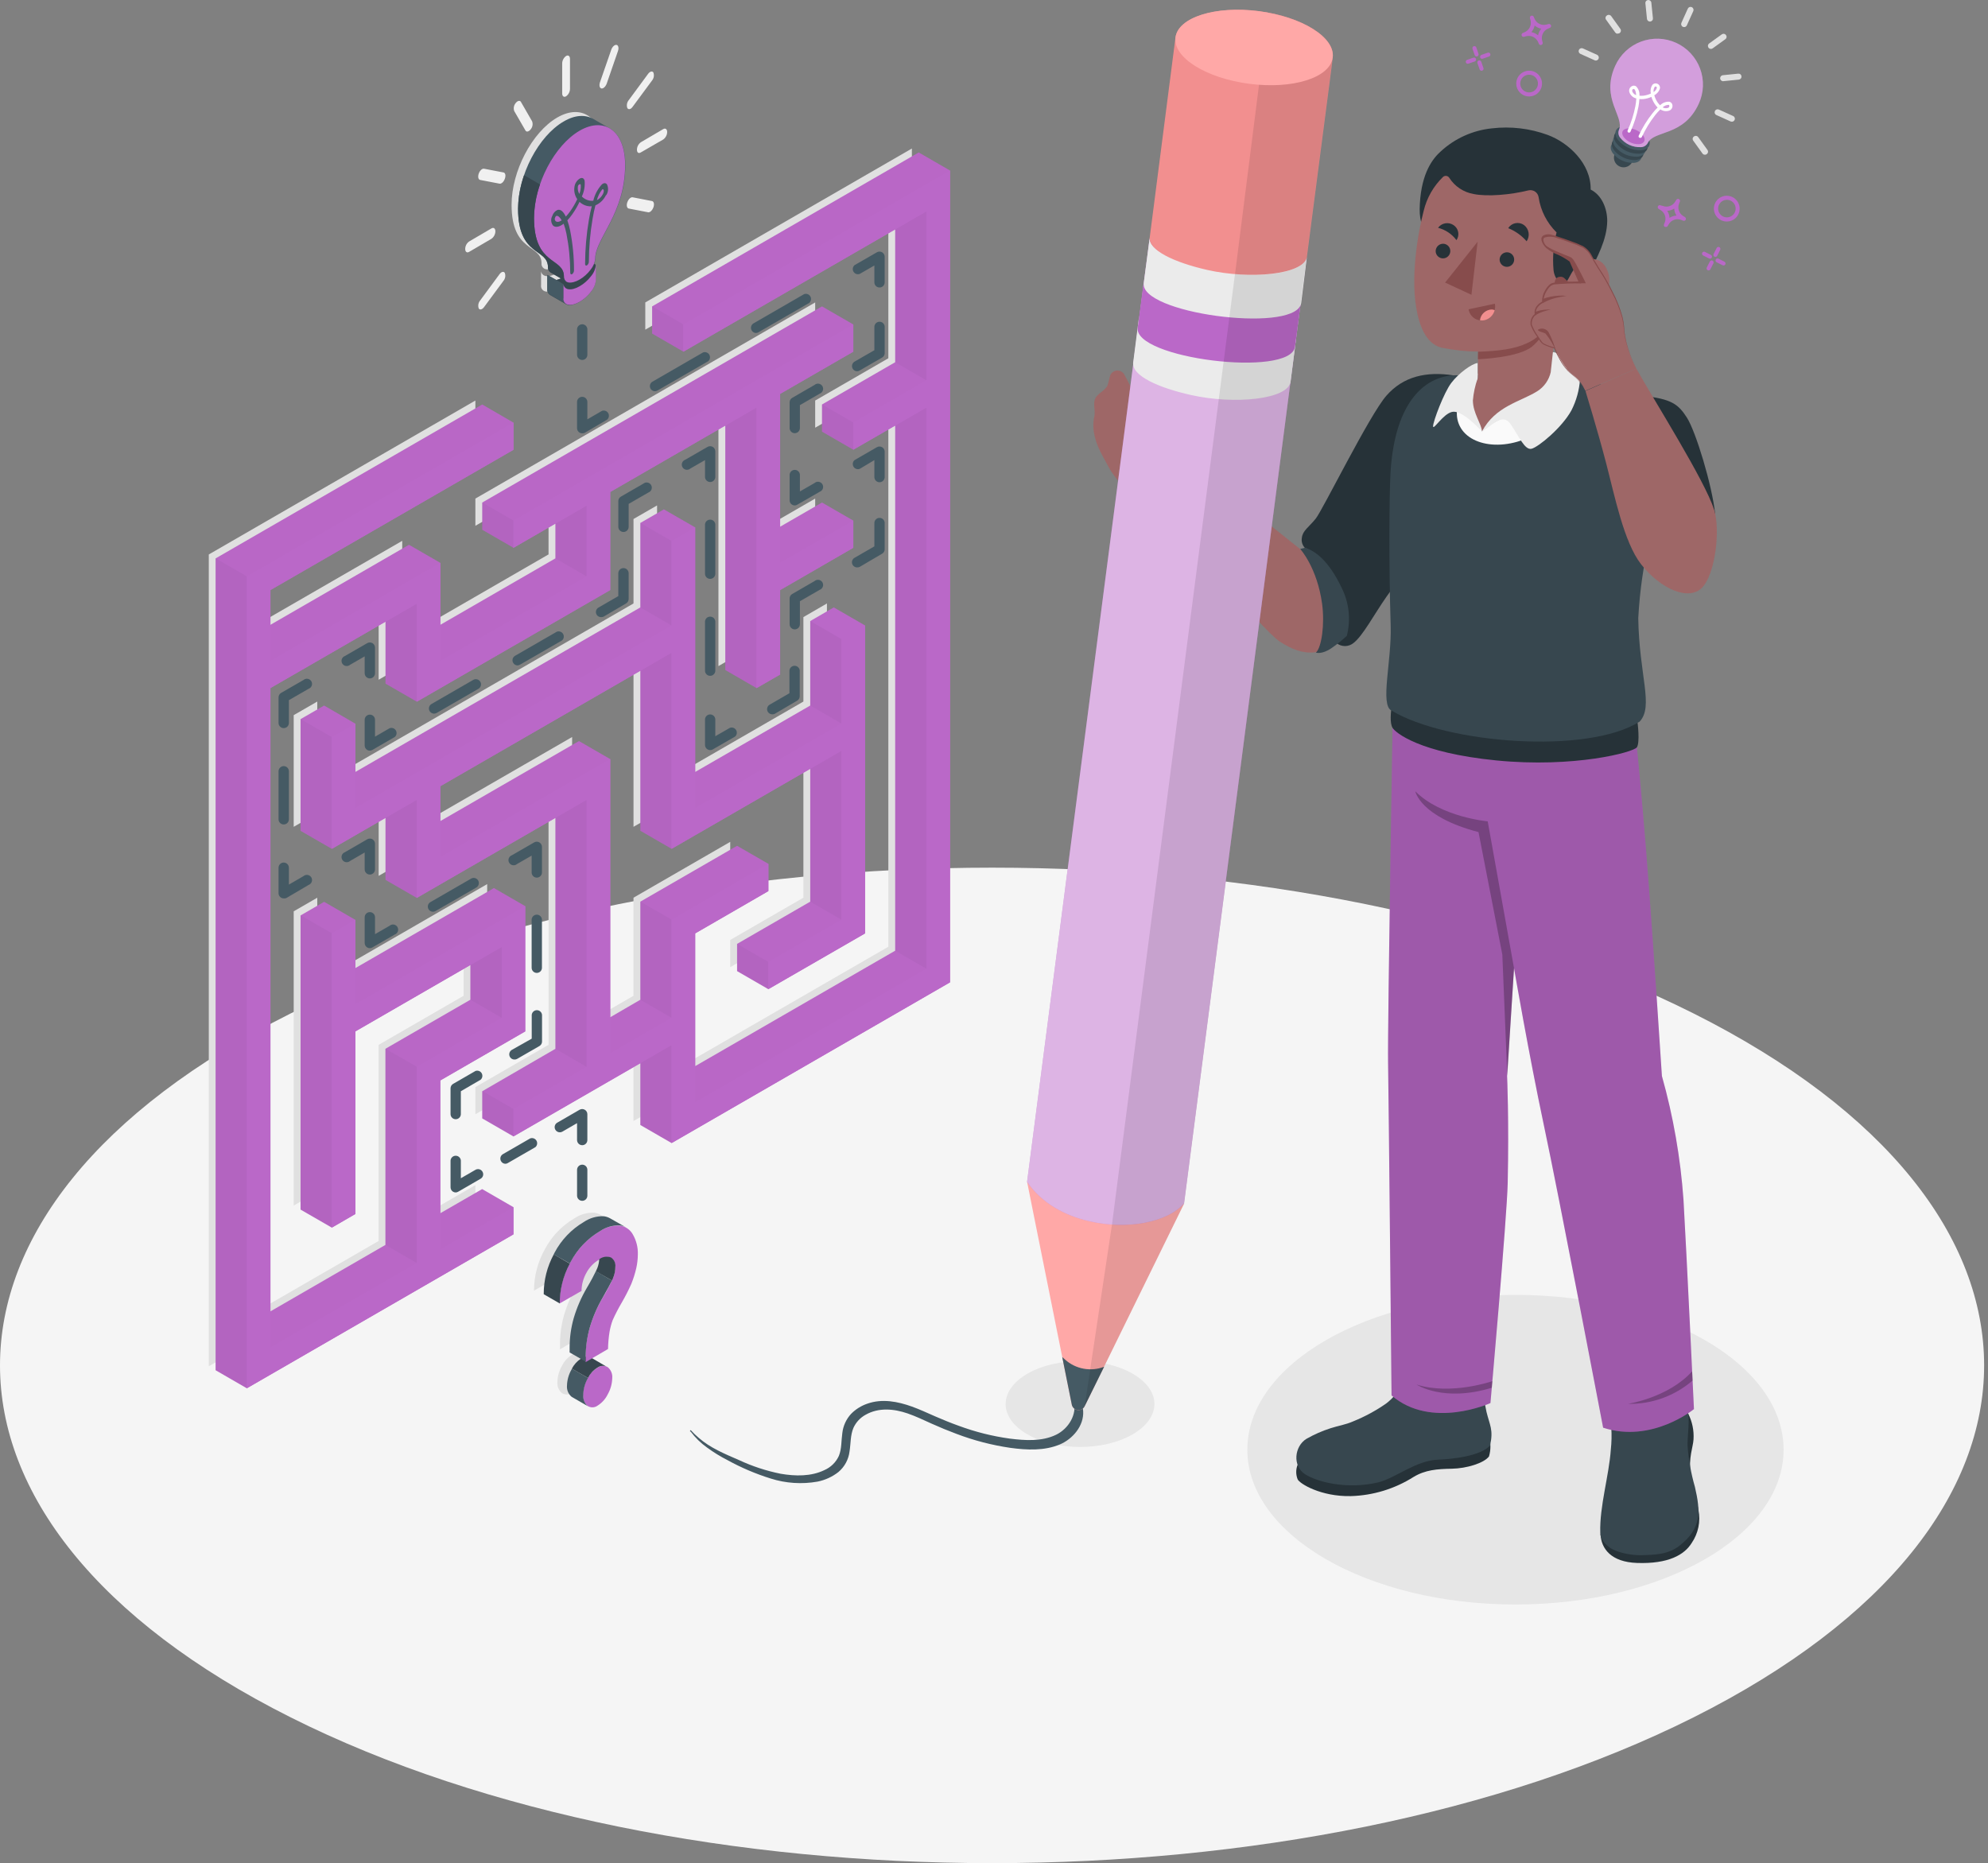 <svg width="271" height="254" viewBox="0 0 271 254" fill="none" xmlns="http://www.w3.org/2000/svg">
<rect x="0" y="0" width="271" height="254" fill="#808080" stroke="none"/>
<path d="M39.621 234.125C-13.207 207.625 -13.207 164.663 39.621 138.162C92.448 111.662 178.056 111.662 230.865 138.162C283.675 164.663 283.675 207.625 230.865 234.125C178.056 260.626 92.418 260.626 39.621 234.125Z" fill="#F5F5F5"/>
<path d="M206.585 218.74C226.772 218.74 243.136 209.291 243.136 197.635C243.136 185.979 226.772 176.53 206.585 176.53C186.399 176.53 170.035 185.979 170.035 197.635C170.035 209.291 186.399 218.74 206.585 218.74Z" fill="#E6E6E6"/>
<path d="M154.399 187.274C158.36 189.557 158.36 193.25 154.399 195.544C150.437 197.839 144.025 197.833 140.058 195.544C136.09 193.256 136.102 189.569 140.058 187.274C144.014 184.98 150.443 184.986 154.399 187.274Z" fill="#E6E6E6"/>
<path d="M31.67 77.442V87.104L54.831 73.731V87.104L74.776 75.583V65.921L64.803 71.681V67.971L111.124 41.231V44.942L101.145 50.696L101.151 73.731L111.124 67.971V71.681L101.145 77.442L101.151 88.956L97.936 90.808V52.555L77.991 64.069V77.442L51.616 92.667V79.294L31.67 90.808V180.7L51.616 169.18V142.441L63.196 135.754V126.092L43.251 137.607V162.494L40.036 164.352V124.24L43.251 122.382V133.902L66.411 120.529V137.607L54.831 144.293V167.328L64.803 161.568V165.278L28.462 186.263V75.589L64.803 54.604V58.315L31.67 77.442Z" fill="#E0E0E0"/>
<path d="M124.306 130.92L86.357 152.832V139.465L64.804 151.905V148.201L74.777 142.441V106.039L51.617 119.406V106.039L40.036 112.72V97.495L43.251 95.642V107.157L86.357 82.269V70.755L89.572 68.903V107.157L109.517 95.642V84.128L112.726 82.269V124.24L99.544 131.852V128.142L109.517 122.382V99.353L86.357 112.72V85.98L54.831 104.181V113.843L77.991 100.476V140.588L86.357 135.754V122.382L99.544 114.769V118.48L89.572 124.24V147.269L121.097 129.068V52.554L111.124 58.309V54.604L121.097 48.844V25.809L87.964 44.942V41.231L124.306 20.246V130.92Z" fill="#E0E0E0"/>
<path d="M65.738 55.142L29.39 76.127V186.802L33.645 189.263L69.986 168.278V164.568L65.726 162.106L60.014 165.404V147.293L71.594 140.607V123.529L67.333 121.067L48.446 131.978V125.406L44.185 122.944L40.971 124.802V164.902L45.237 167.364L48.446 165.506V140.607L64.119 131.554V136.293L52.539 142.979V169.718L36.865 178.777V93.796L52.551 84.744V93.199L56.817 95.661L83.186 80.436V67.069L98.871 58.016V91.346L103.131 93.808L106.346 91.956V80.442L116.319 74.675V70.971L112.052 68.509L106.346 71.807V53.696L116.319 47.942V44.231L112.052 41.77L65.738 68.509V72.22L69.998 74.681L75.711 71.383V76.121L60.026 85.18V76.731L55.753 74.269L36.865 85.18V80.442L69.998 61.321V57.616L65.738 55.142Z" fill="#BA68C8"/>
<path d="M129.505 23.246L125.239 20.784L88.897 41.769V45.48L93.158 47.942L122.03 31.271V49.382L112.052 55.142V58.847L116.318 61.309L122.03 58.016V129.606L94.765 145.345V127.258L104.75 121.48V117.769L100.478 115.307L87.29 122.92V136.292L83.185 138.682V103.488L78.925 101.026L60.025 111.937V107.181L87.29 91.442V113.258L91.55 115.719L110.45 104.809V122.92L100.478 128.68V132.39L104.738 134.852L117.925 127.258V85.269L113.659 82.808L110.45 84.666V96.186L94.765 105.239V71.897L90.499 69.441L87.29 71.293V82.808L48.451 105.233V98.66L44.184 96.186L40.97 98.039V113.264L45.236 115.725L52.55 111.501V119.95L56.816 122.412L75.71 111.501V142.985L65.737 148.769V152.473L69.998 154.935L87.29 144.956V153.37L91.55 155.832L129.505 133.92V23.246Z" fill="#BA68C8"/>
<g opacity="0.1">
<path opacity="0.1" d="M69.999 57.604L65.739 55.143L29.391 76.128L33.657 78.584L69.999 57.604Z" fill="black"/>
<path opacity="0.1" d="M93.159 44.231L88.898 41.769L125.24 20.784L129.506 23.246L93.159 44.231Z" fill="black"/>
<path opacity="0.1" d="M60.027 76.731L55.767 74.269L36.867 85.18V90.104L60.027 76.731Z" fill="black"/>
<path opacity="0.1" d="M75.711 76.121L79.971 78.583L60.026 90.103V85.18L75.711 76.121Z" fill="black"/>
<path opacity="0.1" d="M116.318 44.231L112.052 41.77L65.737 68.515L69.998 70.971L116.318 44.231Z" fill="black"/>
<path opacity="0.1" d="M116.319 57.604L126.292 51.844L122.031 49.382L112.053 55.142L116.319 57.604Z" fill="black"/>
<path opacity="0.1" d="M116.319 70.971L112.052 68.509L106.364 71.777L106.346 76.731L116.319 70.971Z" fill="black"/>
<path opacity="0.1" d="M91.551 73.756L87.29 71.294L90.499 69.441L94.766 71.897L91.551 73.756Z" fill="black"/>
<path opacity="0.1" d="M87.292 82.808L48.447 105.233V110.156L91.552 85.269L87.292 82.808Z" fill="black"/>
<path opacity="0.1" d="M48.445 98.642L45.237 100.495L40.97 98.033L44.185 96.181L48.445 98.642Z" fill="black"/>
<path opacity="0.1" d="M45.237 127.24L48.445 125.382L44.185 122.92L40.97 124.778L45.237 127.24Z" fill="black"/>
<path opacity="0.1" d="M56.818 172.18L52.552 169.718L36.867 178.776V183.694L56.818 172.18Z" fill="black"/>
<path opacity="0.1" d="M69.999 164.567L65.738 162.105L60.026 165.404V170.327L69.999 164.567Z" fill="black"/>
<path opacity="0.1" d="M64.132 136.293L68.398 138.755L56.818 145.441L52.552 142.979L64.132 136.293Z" fill="black"/>
<path opacity="0.1" d="M71.607 123.53L48.447 136.903V131.979L67.346 121.068L71.607 123.53Z" fill="black"/>
<path opacity="0.1" d="M60.026 116.843L83.186 103.471L78.926 101.009L60.026 111.92V116.843Z" fill="black"/>
<path opacity="0.1" d="M65.737 148.733L75.71 142.979L79.97 145.44L69.998 151.195L65.737 148.733Z" fill="black"/>
<path opacity="0.1" d="M87.292 136.293L91.552 138.755L83.187 143.583V138.659L87.292 136.293Z" fill="black"/>
<path opacity="0.1" d="M87.29 122.919L100.478 115.307L104.738 117.768L91.551 125.381L87.29 122.919Z" fill="black"/>
<path opacity="0.1" d="M94.766 150.269L126.292 132.068L122.032 129.606L94.766 145.345V150.269Z" fill="black"/>
<path opacity="0.1" d="M114.711 125.382L104.738 131.142L100.478 128.68L110.451 122.92L114.711 125.382Z" fill="black"/>
<path opacity="0.1" d="M114.712 98.642L94.766 110.157V105.233L110.451 96.181L114.712 98.642Z" fill="black"/>
</g>
<g opacity="0.2">
<path opacity="0.2" d="M33.657 189.257V78.583L29.391 76.127V186.801L33.657 189.257Z" fill="black"/>
<path opacity="0.2" d="M93.159 47.941V44.23L88.899 41.769V45.479L93.159 47.941Z" fill="black"/>
<path opacity="0.2" d="M79.971 78.582V68.92L75.711 71.382V76.12L79.971 78.582Z" fill="black"/>
<path opacity="0.2" d="M69.998 74.681V70.971L65.737 68.515V72.219L69.998 74.681Z" fill="black"/>
<path opacity="0.2" d="M126.291 51.843L122.031 49.382V31.27L126.291 28.809V51.843Z" fill="black"/>
<path opacity="0.2" d="M116.319 61.308V57.603L112.053 55.142V58.846L116.319 61.308Z" fill="black"/>
<path opacity="0.2" d="M103.133 93.808L98.872 91.352V58.016L103.133 55.554V93.808Z" fill="black"/>
<path opacity="0.2" d="M91.551 85.269V73.755L87.29 71.293V82.807L91.551 85.269Z" fill="black"/>
<path opacity="0.2" d="M45.237 115.719V100.494L40.97 98.032V113.257L45.237 115.719Z" fill="black"/>
<path opacity="0.2" d="M91.551 88.98L87.29 91.441V113.257L91.551 115.719V88.98Z" fill="black"/>
<path opacity="0.2" d="M56.818 95.667V82.294L52.552 84.756V93.205L56.818 95.667Z" fill="black"/>
<path opacity="0.2" d="M45.237 167.351V127.239L40.97 124.777V164.889L45.237 167.351Z" fill="black"/>
<path opacity="0.2" d="M56.818 172.18V145.44L52.552 142.979V169.718L56.818 172.18Z" fill="black"/>
<path opacity="0.2" d="M68.398 138.754V129.092L64.131 131.554V136.292L68.398 138.754Z" fill="black"/>
<path opacity="0.2" d="M56.818 122.405V109.032L52.552 111.494V119.943L56.818 122.405Z" fill="black"/>
<path opacity="0.2" d="M75.711 111.494L79.971 109.032V145.44L75.711 142.978V111.494Z" fill="black"/>
<path opacity="0.2" d="M69.998 154.905L65.737 152.443V148.732L69.998 151.194V154.905Z" fill="black"/>
<path opacity="0.2" d="M91.551 138.754V125.382L87.29 122.92V136.293L91.551 138.754Z" fill="black"/>
<path opacity="0.2" d="M91.551 155.832V142.465L87.29 144.927V153.37L91.551 155.832Z" fill="black"/>
<path opacity="0.2" d="M126.291 132.067V55.554L122.031 58.016V129.605L126.291 132.067Z" fill="black"/>
<path opacity="0.2" d="M104.738 134.852V131.142L100.478 128.68V132.39L104.738 134.852Z" fill="black"/>
<path opacity="0.2" d="M114.712 125.381V102.347L110.452 104.814V122.92L114.712 125.381Z" fill="black"/>
<path opacity="0.2" d="M114.712 98.642V87.128L110.452 84.666V96.18L114.712 98.642Z" fill="black"/>
</g>
<path d="M36.866 80.442V90.104L60.026 76.731V90.104L79.971 78.583V68.921L69.999 74.681V70.971L116.319 44.231V47.942L106.346 53.696V76.731L116.319 70.971V74.681L106.346 80.442V91.956L103.132 93.808V55.555L83.186 67.069V80.442L56.817 95.667V82.294L36.866 93.808V183.695L56.817 172.18V145.441L68.397 138.754V129.092L48.446 140.607V165.494L45.237 167.352V127.24L48.446 125.382V136.902L71.606 123.529V140.607L60.026 147.293V170.328L69.999 164.568V168.278L33.657 189.258V78.583L69.999 57.604V61.309L36.866 80.442Z" fill="#BA68C8"/>
<path d="M129.506 133.92L91.551 155.832V142.465L69.998 154.905V151.195L79.971 145.441V109.033L56.817 122.406V109.033L45.237 115.72V100.495L48.445 98.642V110.157L91.551 85.269V73.755L94.766 71.897V110.157L114.711 98.642V87.128L117.926 85.269V127.234L104.738 134.852V131.142L114.711 125.382V102.347L91.551 115.72V88.98L60.025 107.181V116.843L83.186 103.47V143.582L91.551 138.754V125.382L104.738 117.769V121.48L94.766 127.24V150.269L126.291 132.068V55.554L116.319 61.309V57.604L126.291 51.844V28.809L93.158 47.942V44.231L129.506 23.246V133.92Z" fill="#BA68C8"/>
<path d="M79.369 163.707C79.182 163.707 79.003 163.633 78.871 163.5C78.738 163.368 78.664 163.189 78.664 163.002V159.482C78.664 159.39 78.682 159.298 78.718 159.213C78.753 159.127 78.805 159.049 78.871 158.984C78.936 158.918 79.014 158.866 79.099 158.831C79.185 158.796 79.277 158.777 79.369 158.777V158.777C79.462 158.777 79.553 158.796 79.638 158.831C79.723 158.867 79.801 158.919 79.866 158.984C79.931 159.05 79.982 159.128 80.017 159.213C80.052 159.299 80.069 159.39 80.068 159.482V163.002C80.069 163.094 80.052 163.186 80.017 163.271C79.982 163.357 79.931 163.435 79.866 163.5C79.801 163.566 79.723 163.618 79.638 163.653C79.553 163.689 79.462 163.707 79.369 163.707V163.707Z" fill="#455A64"/>
<path d="M79.368 156.124C79.181 156.124 79.002 156.05 78.869 155.917C78.737 155.785 78.663 155.606 78.663 155.419V153.118L76.667 154.272C76.505 154.365 76.313 154.39 76.133 154.342C75.953 154.294 75.799 154.176 75.705 154.015C75.658 153.935 75.627 153.846 75.615 153.755C75.603 153.663 75.608 153.569 75.632 153.48C75.656 153.39 75.698 153.306 75.754 153.233C75.811 153.16 75.882 153.098 75.962 153.053L79.009 151.29C79.116 151.228 79.236 151.196 79.359 151.195C79.481 151.195 79.602 151.226 79.709 151.287C79.816 151.347 79.905 151.434 79.968 151.539C80.031 151.645 80.065 151.765 80.067 151.887V155.407C80.07 155.5 80.053 155.593 80.019 155.68C79.985 155.767 79.934 155.846 79.869 155.913C79.804 155.98 79.726 156.033 79.64 156.069C79.554 156.105 79.461 156.124 79.368 156.124Z" fill="#455A64"/>
<path d="M68.899 158.658C68.777 158.657 68.658 158.623 68.553 158.562C68.448 158.5 68.361 158.411 68.302 158.305C68.255 158.225 68.224 158.137 68.212 158.045C68.199 157.953 68.205 157.86 68.229 157.77C68.253 157.681 68.294 157.597 68.351 157.524C68.407 157.45 68.478 157.389 68.558 157.343L72.275 155.198C72.43 155.141 72.6 155.14 72.756 155.195C72.911 155.251 73.043 155.359 73.127 155.501C73.21 155.643 73.242 155.811 73.215 155.974C73.188 156.137 73.105 156.285 72.98 156.393L69.258 158.538C69.152 158.612 69.028 158.654 68.899 158.658V158.658Z" fill="#455A64"/>
<path d="M62.117 162.566C61.994 162.563 61.873 162.53 61.765 162.47C61.66 162.409 61.574 162.322 61.513 162.217C61.452 162.112 61.42 161.994 61.418 161.873V158.329C61.409 158.232 61.42 158.133 61.452 158.04C61.483 157.947 61.533 157.862 61.599 157.79C61.665 157.717 61.746 157.659 61.835 157.62C61.925 157.58 62.022 157.56 62.12 157.56C62.218 157.56 62.315 157.58 62.405 157.62C62.495 157.659 62.575 157.717 62.641 157.79C62.707 157.862 62.757 157.947 62.789 158.04C62.82 158.133 62.831 158.232 62.822 158.329V160.63L64.818 159.477C64.898 159.431 64.986 159.401 65.078 159.39C65.169 159.378 65.262 159.385 65.351 159.409C65.439 159.434 65.523 159.476 65.595 159.532C65.668 159.589 65.729 159.659 65.774 159.74C65.821 159.819 65.851 159.907 65.864 159.998C65.876 160.09 65.87 160.183 65.846 160.272C65.822 160.361 65.781 160.444 65.724 160.517C65.668 160.59 65.597 160.65 65.517 160.696L62.47 162.458C62.363 162.524 62.242 162.561 62.117 162.566V162.566Z" fill="#455A64"/>
<path d="M62.116 152.582C61.931 152.582 61.753 152.508 61.622 152.377C61.491 152.246 61.417 152.068 61.417 151.883V148.363C61.419 148.242 61.452 148.124 61.512 148.019C61.573 147.914 61.66 147.827 61.764 147.766L64.817 146.003C64.972 145.949 65.14 145.95 65.294 146.006C65.448 146.062 65.577 146.171 65.66 146.312C65.743 146.453 65.773 146.619 65.747 146.781C65.721 146.942 65.639 147.09 65.516 147.198L62.821 148.769V151.883C62.821 151.975 62.803 152.066 62.768 152.151C62.732 152.237 62.68 152.314 62.614 152.379C62.549 152.444 62.471 152.495 62.386 152.53C62.3 152.565 62.209 152.582 62.116 152.582V152.582Z" fill="#455A64"/>
<path d="M70.124 144.443C69.969 144.443 69.819 144.391 69.696 144.297C69.573 144.202 69.485 144.07 69.445 143.921C69.405 143.771 69.415 143.612 69.474 143.469C69.533 143.326 69.638 143.206 69.772 143.129L72.484 141.599V138.486C72.475 138.388 72.487 138.29 72.518 138.197C72.549 138.104 72.599 138.018 72.665 137.946C72.731 137.873 72.812 137.815 72.902 137.776C72.991 137.736 73.088 137.716 73.186 137.716C73.284 137.716 73.381 137.736 73.471 137.776C73.561 137.815 73.641 137.873 73.707 137.946C73.773 138.018 73.824 138.104 73.855 138.197C73.886 138.29 73.897 138.388 73.888 138.486V142.005C73.886 142.127 73.853 142.246 73.791 142.35C73.729 142.455 73.641 142.542 73.536 142.603L70.489 144.359C70.377 144.421 70.251 144.45 70.124 144.443Z" fill="#455A64"/>
<path d="M73.171 132.636C73.079 132.636 72.988 132.617 72.902 132.582C72.817 132.546 72.74 132.494 72.675 132.429C72.61 132.363 72.558 132.285 72.524 132.2C72.489 132.114 72.471 132.023 72.472 131.93V125.465C72.463 125.368 72.475 125.269 72.506 125.176C72.537 125.083 72.587 124.998 72.653 124.925C72.719 124.853 72.8 124.795 72.89 124.755C72.979 124.716 73.076 124.695 73.174 124.695C73.272 124.695 73.369 124.716 73.459 124.755C73.549 124.795 73.629 124.853 73.695 124.925C73.761 124.998 73.812 125.083 73.843 125.176C73.874 125.269 73.885 125.368 73.876 125.465V131.972C73.866 132.152 73.787 132.321 73.656 132.444C73.525 132.567 73.351 132.636 73.171 132.636V132.636Z" fill="#455A64"/>
<path d="M73.172 119.646C72.987 119.646 72.809 119.572 72.678 119.441C72.547 119.31 72.473 119.132 72.473 118.947V116.646L70.477 117.793C70.399 117.861 70.307 117.91 70.208 117.938C70.108 117.966 70.004 117.972 69.902 117.955C69.8 117.939 69.703 117.9 69.618 117.842C69.533 117.783 69.462 117.707 69.409 117.618C69.357 117.529 69.324 117.43 69.314 117.327C69.305 117.224 69.317 117.12 69.352 117.023C69.387 116.926 69.442 116.837 69.515 116.764C69.588 116.691 69.675 116.634 69.772 116.598L72.82 114.842C72.927 114.78 73.048 114.747 73.172 114.747C73.296 114.747 73.417 114.78 73.525 114.842C73.63 114.902 73.718 114.989 73.78 115.093C73.842 115.198 73.876 115.317 73.877 115.439V118.959C73.874 119.143 73.798 119.319 73.666 119.447C73.534 119.576 73.356 119.647 73.172 119.646V119.646Z" fill="#455A64"/>
<path d="M59.023 124.299C58.868 124.299 58.718 124.247 58.595 124.153C58.472 124.059 58.384 123.926 58.344 123.777C58.304 123.627 58.314 123.469 58.373 123.326C58.432 123.182 58.537 123.063 58.671 122.985L64.222 119.782C64.302 119.735 64.39 119.704 64.482 119.692C64.574 119.679 64.667 119.685 64.756 119.709C64.846 119.733 64.93 119.775 65.003 119.831C65.076 119.888 65.138 119.958 65.184 120.039C65.275 120.201 65.3 120.393 65.252 120.572C65.204 120.752 65.087 120.906 64.927 121.001L59.37 124.204C59.265 124.267 59.145 124.3 59.023 124.299V124.299Z" fill="#455A64"/>
<path d="M50.417 129.265C50.293 129.266 50.171 129.233 50.065 129.17C49.959 129.109 49.871 129.022 49.81 128.917C49.748 128.813 49.714 128.694 49.712 128.572V125.053C49.712 124.866 49.786 124.686 49.918 124.554C50.051 124.422 50.23 124.348 50.417 124.348C50.604 124.348 50.783 124.422 50.916 124.554C51.048 124.686 51.122 124.866 51.122 125.053V127.353L53.112 126.206C53.19 126.138 53.282 126.089 53.381 126.061C53.481 126.033 53.585 126.027 53.687 126.044C53.789 126.061 53.886 126.099 53.971 126.158C54.056 126.216 54.127 126.292 54.18 126.381C54.232 126.47 54.265 126.57 54.275 126.672C54.284 126.775 54.272 126.879 54.237 126.976C54.202 127.073 54.147 127.162 54.074 127.235C54.002 127.309 53.914 127.365 53.817 127.401L50.77 129.158C50.664 129.225 50.542 129.263 50.417 129.265V129.265Z" fill="#455A64"/>
<path d="M50.417 119.227C50.23 119.227 50.051 119.153 49.918 119.02C49.786 118.888 49.712 118.709 49.712 118.522V116.221L47.722 117.375C47.644 117.442 47.552 117.492 47.453 117.52C47.353 117.548 47.249 117.553 47.147 117.537C47.045 117.52 46.948 117.481 46.863 117.423C46.778 117.364 46.706 117.288 46.654 117.199C46.602 117.11 46.569 117.011 46.559 116.908C46.55 116.805 46.562 116.702 46.597 116.604C46.632 116.507 46.687 116.419 46.76 116.345C46.832 116.272 46.92 116.215 47.017 116.18L50.064 114.417C50.171 114.355 50.291 114.323 50.414 114.322C50.536 114.322 50.657 114.353 50.764 114.413C50.871 114.474 50.96 114.561 51.023 114.666C51.086 114.772 51.12 114.892 51.122 115.014V118.534C51.119 118.719 51.043 118.895 50.911 119.025C50.779 119.154 50.602 119.227 50.417 119.227V119.227Z" fill="#455A64"/>
<path d="M38.676 122.478C38.553 122.478 38.432 122.447 38.324 122.388C38.219 122.327 38.132 122.24 38.07 122.135C38.008 122.031 37.974 121.912 37.971 121.79V118.295C37.971 118.108 38.046 117.929 38.178 117.796C38.31 117.664 38.489 117.59 38.676 117.59C38.864 117.59 39.043 117.664 39.175 117.796C39.307 117.929 39.382 118.108 39.382 118.295V120.595L41.371 119.442C41.45 119.375 41.541 119.325 41.641 119.297C41.74 119.269 41.845 119.263 41.946 119.28C42.048 119.297 42.145 119.336 42.23 119.394C42.316 119.452 42.387 119.529 42.44 119.618C42.492 119.706 42.524 119.806 42.534 119.909C42.544 120.011 42.531 120.115 42.496 120.212C42.462 120.31 42.406 120.398 42.334 120.471C42.261 120.545 42.173 120.601 42.077 120.637L39.029 122.43C38.917 122.474 38.796 122.491 38.676 122.478V122.478Z" fill="#455A64"/>
<path d="M38.676 112.396C38.494 112.398 38.318 112.328 38.187 112.202C38.055 112.076 37.978 111.904 37.971 111.721V105.148C37.971 104.961 38.046 104.782 38.178 104.65C38.31 104.518 38.489 104.443 38.676 104.443C38.864 104.443 39.043 104.518 39.175 104.65C39.307 104.782 39.382 104.961 39.382 105.148V111.721C39.375 111.904 39.298 112.076 39.166 112.202C39.035 112.328 38.859 112.398 38.676 112.396V112.396Z" fill="#455A64"/>
<path d="M38.676 99.264C38.493 99.264 38.316 99.192 38.184 99.063C38.053 98.935 37.976 98.76 37.971 98.576V95.057C37.974 94.936 38.008 94.817 38.07 94.712C38.132 94.608 38.219 94.521 38.324 94.459L41.371 92.703C41.45 92.635 41.541 92.586 41.641 92.558C41.74 92.53 41.845 92.524 41.946 92.541C42.048 92.557 42.145 92.596 42.23 92.654C42.316 92.713 42.387 92.789 42.44 92.878C42.492 92.967 42.524 93.066 42.534 93.169C42.544 93.272 42.531 93.376 42.496 93.473C42.462 93.57 42.406 93.659 42.334 93.732C42.261 93.805 42.173 93.862 42.077 93.898L39.382 95.451V98.576C39.377 98.76 39.301 98.935 39.169 99.063C39.037 99.192 38.861 99.264 38.676 99.264V99.264Z" fill="#455A64"/>
<path d="M50.417 92.488C50.324 92.488 50.233 92.469 50.147 92.434C50.062 92.398 49.984 92.347 49.918 92.281C49.853 92.216 49.801 92.138 49.766 92.052C49.73 91.967 49.712 91.875 49.712 91.783V89.482L47.722 90.629C47.644 90.697 47.552 90.746 47.453 90.774C47.353 90.802 47.249 90.808 47.147 90.791C47.045 90.775 46.948 90.736 46.863 90.678C46.778 90.619 46.706 90.543 46.654 90.454C46.602 90.365 46.569 90.266 46.559 90.163C46.55 90.06 46.562 89.957 46.597 89.859C46.632 89.762 46.687 89.674 46.76 89.6C46.832 89.527 46.92 89.47 47.017 89.434L50.064 87.677C50.171 87.616 50.291 87.584 50.414 87.583C50.536 87.582 50.657 87.614 50.764 87.674C50.871 87.735 50.96 87.822 51.023 87.927C51.086 88.032 51.12 88.152 51.122 88.275V91.794C51.119 91.979 51.043 92.156 50.911 92.285C50.779 92.415 50.602 92.488 50.417 92.488V92.488Z" fill="#455A64"/>
<path d="M50.417 102.336C50.294 102.336 50.173 102.305 50.065 102.246C49.96 102.184 49.873 102.097 49.811 101.993C49.749 101.888 49.715 101.77 49.712 101.648V98.129C49.712 97.942 49.786 97.763 49.918 97.63C50.051 97.498 50.23 97.424 50.417 97.424C50.604 97.424 50.783 97.498 50.916 97.63C51.048 97.763 51.122 97.942 51.122 98.129V100.429L53.112 99.276C53.267 99.219 53.437 99.218 53.593 99.273C53.748 99.329 53.879 99.437 53.963 99.579C54.047 99.722 54.079 99.889 54.052 100.052C54.025 100.215 53.942 100.363 53.817 100.471L50.77 102.234C50.663 102.297 50.541 102.332 50.417 102.336V102.336Z" fill="#455A64"/>
<path d="M59.159 97.292C59.038 97.288 58.919 97.254 58.815 97.192C58.71 97.131 58.623 97.044 58.561 96.939C58.468 96.777 58.443 96.585 58.491 96.405C58.539 96.225 58.657 96.071 58.818 95.977L64.519 92.685C64.599 92.639 64.687 92.609 64.778 92.598C64.87 92.586 64.963 92.593 65.051 92.617C65.14 92.642 65.223 92.683 65.296 92.74C65.369 92.797 65.429 92.867 65.475 92.948C65.522 93.027 65.552 93.115 65.564 93.206C65.577 93.298 65.571 93.391 65.547 93.48C65.523 93.569 65.482 93.652 65.425 93.725C65.369 93.798 65.298 93.858 65.218 93.904L59.523 97.196C59.412 97.259 59.286 97.292 59.159 97.292V97.292ZM70.554 90.719C70.432 90.718 70.312 90.685 70.208 90.623C70.103 90.561 70.016 90.472 69.956 90.366C69.909 90.286 69.879 90.198 69.866 90.106C69.854 90.014 69.859 89.921 69.883 89.832C69.907 89.742 69.949 89.658 70.005 89.585C70.062 89.511 70.133 89.45 70.213 89.404L75.907 86.118C76.062 86.061 76.233 86.06 76.388 86.115C76.544 86.171 76.675 86.279 76.759 86.421C76.843 86.563 76.874 86.731 76.847 86.894C76.821 87.056 76.738 87.205 76.613 87.313L70.912 90.599C70.806 90.671 70.682 90.711 70.554 90.713V90.719Z" fill="#455A64"/>
<path d="M81.943 84.134C81.788 84.136 81.636 84.086 81.512 83.993C81.388 83.899 81.298 83.767 81.258 83.616C81.218 83.466 81.228 83.307 81.288 83.164C81.349 83.02 81.455 82.901 81.591 82.825L84.285 81.266V78.152C84.285 77.965 84.36 77.786 84.492 77.654C84.624 77.522 84.804 77.447 84.991 77.447C85.178 77.447 85.357 77.522 85.489 77.654C85.621 77.786 85.696 77.965 85.696 78.152V81.672C85.693 81.793 85.659 81.912 85.597 82.016C85.535 82.121 85.448 82.208 85.343 82.269L82.296 84.062C82.186 84.114 82.065 84.138 81.943 84.134V84.134Z" fill="#455A64"/>
<path d="M84.992 72.525C84.805 72.525 84.626 72.45 84.493 72.318C84.361 72.186 84.287 72.007 84.287 71.82V68.3C84.29 68.179 84.324 68.06 84.385 67.956C84.447 67.851 84.534 67.764 84.639 67.703L87.687 65.946C87.765 65.878 87.857 65.829 87.956 65.801C88.056 65.773 88.16 65.767 88.262 65.784C88.364 65.8 88.461 65.839 88.546 65.898C88.631 65.956 88.703 66.032 88.755 66.121C88.807 66.21 88.84 66.309 88.85 66.412C88.859 66.515 88.847 66.619 88.812 66.716C88.777 66.813 88.722 66.902 88.649 66.975C88.577 67.049 88.489 67.105 88.392 67.141L85.697 68.695V71.808C85.699 71.901 85.682 71.994 85.647 72.081C85.612 72.168 85.56 72.247 85.495 72.314C85.429 72.381 85.351 72.434 85.265 72.47C85.178 72.506 85.086 72.525 84.992 72.525V72.525Z" fill="#455A64"/>
<path d="M96.804 65.712C96.619 65.712 96.441 65.639 96.31 65.508C96.179 65.377 96.105 65.199 96.105 65.013V62.725L94.109 63.872C94.031 63.941 93.939 63.991 93.839 64.02C93.739 64.049 93.634 64.055 93.532 64.038C93.429 64.022 93.331 63.982 93.246 63.924C93.16 63.865 93.088 63.788 93.036 63.698C92.983 63.608 92.951 63.508 92.942 63.405C92.933 63.301 92.947 63.197 92.982 63.099C93.018 63.002 93.075 62.913 93.149 62.84C93.223 62.767 93.312 62.712 93.41 62.677L96.458 60.92C96.564 60.86 96.683 60.829 96.805 60.829C96.927 60.829 97.047 60.861 97.153 60.921C97.259 60.981 97.347 61.068 97.41 61.172C97.472 61.277 97.507 61.396 97.509 61.518V65.037C97.503 65.219 97.426 65.392 97.294 65.518C97.162 65.644 96.987 65.714 96.804 65.712V65.712Z" fill="#455A64"/>
<path d="M96.804 92.135C96.712 92.135 96.62 92.117 96.535 92.081C96.45 92.046 96.373 91.993 96.308 91.928C96.243 91.862 96.191 91.785 96.156 91.699C96.122 91.614 96.104 91.522 96.105 91.43V84.833C96.096 84.735 96.108 84.637 96.139 84.544C96.17 84.451 96.22 84.366 96.286 84.293C96.352 84.221 96.433 84.163 96.522 84.123C96.612 84.084 96.709 84.063 96.807 84.063C96.905 84.063 97.002 84.084 97.092 84.123C97.182 84.163 97.262 84.221 97.328 84.293C97.394 84.366 97.444 84.451 97.476 84.544C97.507 84.637 97.518 84.735 97.509 84.833V91.406C97.512 91.501 97.497 91.595 97.463 91.683C97.429 91.771 97.377 91.852 97.311 91.92C97.246 91.988 97.167 92.042 97.08 92.079C96.993 92.116 96.899 92.135 96.804 92.135V92.135ZM96.804 78.918C96.619 78.918 96.441 78.844 96.31 78.713C96.179 78.582 96.105 78.404 96.105 78.218V71.61C96.096 71.512 96.108 71.414 96.139 71.321C96.17 71.228 96.22 71.142 96.286 71.07C96.352 70.997 96.433 70.939 96.522 70.9C96.612 70.86 96.709 70.84 96.807 70.84C96.905 70.84 97.002 70.86 97.092 70.9C97.182 70.939 97.262 70.997 97.328 71.07C97.394 71.142 97.444 71.228 97.476 71.321C97.507 71.414 97.518 71.512 97.509 71.61V78.218C97.509 78.311 97.491 78.402 97.455 78.487C97.42 78.573 97.368 78.65 97.302 78.715C97.237 78.78 97.159 78.831 97.073 78.866C96.988 78.901 96.897 78.918 96.804 78.918V78.918Z" fill="#455A64"/>
<path d="M96.804 102.263C96.681 102.264 96.561 102.231 96.457 102.168C96.351 102.107 96.263 102.02 96.201 101.916C96.14 101.811 96.106 101.692 96.105 101.57V98.039C96.121 97.864 96.202 97.701 96.332 97.582C96.461 97.464 96.631 97.398 96.807 97.398C96.982 97.398 97.152 97.464 97.282 97.582C97.412 97.701 97.493 97.864 97.509 98.039V100.369L99.504 99.222C99.659 99.167 99.828 99.168 99.981 99.225C100.135 99.281 100.264 99.389 100.347 99.531C100.43 99.672 100.461 99.838 100.434 100C100.408 100.161 100.327 100.309 100.204 100.417L97.156 102.174C97.049 102.236 96.927 102.267 96.804 102.263Z" fill="#455A64"/>
<path d="M105.271 97.381C105.116 97.381 104.966 97.329 104.843 97.235C104.72 97.141 104.632 97.008 104.592 96.859C104.552 96.709 104.562 96.55 104.621 96.407C104.68 96.264 104.785 96.144 104.918 96.067L107.613 94.507V91.406C107.629 91.231 107.71 91.068 107.84 90.95C107.97 90.831 108.14 90.766 108.315 90.766C108.491 90.766 108.661 90.831 108.79 90.95C108.92 91.068 109.001 91.231 109.017 91.406V94.925C109.016 95.047 108.982 95.166 108.921 95.271C108.859 95.376 108.771 95.463 108.665 95.523L105.618 97.315C105.51 97.368 105.39 97.391 105.271 97.381Z" fill="#455A64"/>
<path d="M108.336 85.802C108.244 85.802 108.152 85.784 108.067 85.748C107.982 85.713 107.905 85.661 107.84 85.595C107.775 85.529 107.723 85.452 107.688 85.366C107.654 85.281 107.636 85.189 107.637 85.097V81.577C107.639 81.456 107.672 81.337 107.734 81.232C107.796 81.127 107.884 81.04 107.99 80.98L111.037 79.217C111.115 79.149 111.207 79.098 111.307 79.069C111.407 79.041 111.512 79.034 111.615 79.051C111.717 79.068 111.815 79.107 111.901 79.166C111.986 79.224 112.058 79.301 112.111 79.391C112.163 79.481 112.195 79.581 112.204 79.684C112.214 79.788 112.2 79.892 112.164 79.99C112.128 80.088 112.071 80.176 111.997 80.249C111.923 80.322 111.834 80.378 111.736 80.412L109.041 81.966V85.079C109.044 85.173 109.027 85.267 108.993 85.354C108.958 85.442 108.907 85.522 108.841 85.589C108.775 85.656 108.697 85.71 108.61 85.747C108.523 85.783 108.43 85.802 108.336 85.802V85.802Z" fill="#455A64"/>
<path d="M116.845 77.352C116.689 77.354 116.538 77.304 116.413 77.211C116.289 77.117 116.2 76.985 116.16 76.835C116.119 76.684 116.13 76.525 116.19 76.382C116.25 76.239 116.357 76.119 116.492 76.043L119.193 74.484V71.371C119.184 71.273 119.196 71.174 119.227 71.081C119.258 70.989 119.308 70.903 119.374 70.831C119.44 70.758 119.521 70.7 119.61 70.661C119.7 70.621 119.797 70.601 119.895 70.601C119.993 70.601 120.09 70.621 120.18 70.661C120.27 70.7 120.35 70.758 120.416 70.831C120.482 70.903 120.532 70.989 120.564 71.081C120.595 71.174 120.606 71.273 120.597 71.371V74.89C120.596 75.012 120.562 75.131 120.5 75.236C120.439 75.34 120.35 75.427 120.245 75.487L117.197 77.28C117.088 77.333 116.966 77.357 116.845 77.352V77.352Z" fill="#455A64"/>
<path d="M119.892 65.743C119.799 65.743 119.708 65.724 119.623 65.689C119.538 65.653 119.46 65.601 119.395 65.536C119.33 65.47 119.279 65.392 119.244 65.307C119.209 65.221 119.192 65.13 119.193 65.037V62.725L117.197 63.92C117.042 63.977 116.872 63.978 116.716 63.923C116.561 63.867 116.429 63.759 116.345 63.617C116.261 63.475 116.23 63.307 116.257 63.144C116.284 62.981 116.367 62.833 116.492 62.725L119.545 60.962C119.651 60.902 119.771 60.871 119.893 60.871C120.015 60.871 120.134 60.903 120.24 60.963C120.346 61.023 120.435 61.11 120.497 61.215C120.56 61.319 120.594 61.438 120.597 61.56V65.079C120.586 65.259 120.507 65.428 120.376 65.551C120.245 65.674 120.072 65.743 119.892 65.743V65.743Z" fill="#455A64"/>
<path d="M108.336 68.909C108.214 68.91 108.094 68.877 107.99 68.814C107.884 68.754 107.796 68.667 107.734 68.562C107.672 68.457 107.639 68.338 107.637 68.216V64.697C107.653 64.522 107.734 64.359 107.864 64.241C107.994 64.122 108.163 64.057 108.339 64.057C108.515 64.057 108.684 64.122 108.814 64.241C108.944 64.359 109.025 64.522 109.041 64.697V66.997L111.037 65.85C111.115 65.782 111.207 65.731 111.307 65.702C111.407 65.674 111.512 65.667 111.615 65.684C111.717 65.701 111.815 65.74 111.901 65.799C111.986 65.857 112.058 65.934 112.111 66.024C112.163 66.114 112.195 66.214 112.204 66.317C112.214 66.421 112.2 66.525 112.164 66.623C112.128 66.72 112.071 66.809 111.997 66.882C111.923 66.955 111.834 67.011 111.736 67.045L108.689 68.802C108.584 68.87 108.461 68.908 108.336 68.909Z" fill="#455A64"/>
<path d="M108.336 59.056C108.151 59.056 107.973 58.982 107.842 58.851C107.711 58.72 107.637 58.542 107.637 58.357V54.837C107.639 54.715 107.672 54.596 107.734 54.492C107.796 54.387 107.884 54.3 107.99 54.24L111.037 52.477C111.115 52.408 111.207 52.358 111.307 52.329C111.407 52.3 111.512 52.294 111.615 52.311C111.717 52.328 111.815 52.367 111.901 52.425C111.986 52.484 112.058 52.561 112.111 52.651C112.163 52.74 112.195 52.841 112.204 52.944C112.214 53.048 112.2 53.152 112.164 53.25C112.128 53.347 112.071 53.436 111.997 53.509C111.923 53.582 111.834 53.638 111.736 53.672L109.041 55.231V58.345C109.043 58.438 109.026 58.531 108.991 58.617C108.956 58.704 108.904 58.783 108.839 58.849C108.773 58.915 108.695 58.968 108.608 59.003C108.522 59.039 108.429 59.056 108.336 59.056V59.056Z" fill="#455A64"/>
<path d="M116.845 50.612C116.691 50.612 116.54 50.561 116.417 50.466C116.295 50.372 116.207 50.24 116.166 50.09C116.126 49.941 116.137 49.782 116.196 49.639C116.255 49.496 116.359 49.376 116.493 49.298L119.194 47.744V44.631C119.185 44.534 119.196 44.435 119.227 44.342C119.259 44.249 119.309 44.164 119.375 44.091C119.441 44.019 119.521 43.961 119.611 43.921C119.701 43.882 119.798 43.861 119.896 43.861C119.994 43.861 120.091 43.882 120.181 43.921C120.27 43.961 120.351 44.019 120.417 44.091C120.483 44.164 120.533 44.249 120.564 44.342C120.596 44.435 120.607 44.534 120.598 44.631V48.151C120.596 48.272 120.563 48.392 120.501 48.496C120.439 48.601 120.351 48.688 120.245 48.748L117.198 50.505C117.093 50.572 116.971 50.61 116.845 50.612V50.612Z" fill="#455A64"/>
<path d="M119.892 39.194C119.706 39.194 119.528 39.12 119.397 38.989C119.266 38.858 119.193 38.68 119.193 38.495V36.194L117.197 37.342C117.042 37.399 116.872 37.4 116.716 37.345C116.561 37.289 116.429 37.181 116.345 37.039C116.261 36.896 116.23 36.729 116.257 36.566C116.284 36.403 116.367 36.255 116.492 36.147L119.545 34.39C119.651 34.33 119.771 34.299 119.893 34.299C120.015 34.299 120.134 34.331 120.24 34.391C120.346 34.451 120.435 34.538 120.497 34.642C120.56 34.747 120.594 34.866 120.597 34.987V38.507C120.594 38.691 120.518 38.867 120.386 38.996C120.254 39.124 120.076 39.196 119.892 39.194Z" fill="#455A64"/>
<path d="M89.3 53.337C89.145 53.34 88.993 53.29 88.869 53.197C88.745 53.103 88.655 52.97 88.615 52.82C88.574 52.67 88.585 52.511 88.645 52.367C88.706 52.224 88.812 52.105 88.948 52.029L95.837 48.049C95.992 47.992 96.162 47.991 96.318 48.047C96.473 48.102 96.605 48.21 96.689 48.352C96.772 48.495 96.804 48.662 96.777 48.825C96.75 48.988 96.667 49.136 96.542 49.244L89.653 53.224C89.547 53.291 89.425 53.33 89.3 53.337ZM103.073 45.396C102.918 45.396 102.768 45.344 102.645 45.25C102.522 45.156 102.434 45.023 102.394 44.874C102.354 44.724 102.364 44.566 102.423 44.423C102.482 44.279 102.587 44.16 102.721 44.082L109.61 40.102C109.765 40.045 109.935 40.044 110.091 40.099C110.246 40.155 110.378 40.263 110.462 40.405C110.546 40.548 110.577 40.715 110.55 40.878C110.523 41.041 110.44 41.189 110.315 41.297L103.426 45.277C103.322 45.349 103.199 45.39 103.073 45.396V45.396Z" fill="#455A64"/>
<path d="M79.368 59.074C79.244 59.075 79.123 59.044 79.015 58.984C78.909 58.924 78.821 58.837 78.759 58.733C78.698 58.628 78.664 58.509 78.662 58.387V54.868C78.653 54.77 78.665 54.672 78.696 54.578C78.727 54.486 78.777 54.4 78.844 54.328C78.91 54.255 78.99 54.197 79.08 54.158C79.169 54.118 79.266 54.098 79.365 54.098C79.463 54.098 79.56 54.118 79.649 54.158C79.739 54.197 79.819 54.255 79.885 54.328C79.952 54.4 80.002 54.486 80.033 54.578C80.064 54.672 80.076 54.77 80.067 54.868V57.168L82.056 56.015C82.211 55.958 82.382 55.957 82.537 56.012C82.693 56.067 82.824 56.176 82.908 56.318C82.992 56.46 83.023 56.627 82.996 56.791C82.97 56.953 82.886 57.102 82.761 57.21L79.714 59.002C79.606 59.054 79.487 59.078 79.368 59.074V59.074Z" fill="#455A64"/>
<path d="M79.369 49.072C79.277 49.072 79.185 49.054 79.099 49.018C79.014 48.983 78.936 48.931 78.871 48.865C78.805 48.8 78.753 48.722 78.718 48.636C78.682 48.551 78.664 48.459 78.664 48.367V44.847C78.68 44.672 78.761 44.51 78.891 44.391C79.021 44.273 79.19 44.207 79.366 44.207C79.542 44.207 79.711 44.273 79.841 44.391C79.971 44.51 80.052 44.672 80.068 44.847V48.385C80.065 48.568 79.99 48.743 79.859 48.871C79.728 49 79.552 49.072 79.369 49.072V49.072Z" fill="#455A64"/>
<path d="M75.964 16.021C72.528 18.011 69.738 23.335 69.738 27.918C69.738 34.491 73.819 33.248 73.819 35.901C73.8 36.09 73.855 36.28 73.971 36.43C74.088 36.58 74.258 36.68 74.446 36.708C75.283 36.869 76.645 36.11 77.482 34.957C77.832 34.518 78.04 33.982 78.079 33.421V33.421C78.079 30.768 82.16 27.321 82.16 20.73C82.19 16.147 79.4 14.038 75.964 16.021ZM79.549 24.811C79.256 25.434 78.746 25.929 78.115 26.203C77.984 26.717 77.852 27.321 77.733 27.996C77.403 29.943 77.231 31.913 77.219 33.888C77.22 33.984 77.198 34.08 77.154 34.166C77.111 34.253 77.047 34.327 76.968 34.383C76.831 34.467 76.717 34.383 76.711 34.198C76.73 32.169 76.916 30.144 77.267 28.145C77.374 27.488 77.506 26.878 77.643 26.353C77.423 26.375 77.201 26.359 76.986 26.305C76.609 26.213 76.263 26.023 75.982 25.755C75.698 26.353 75.362 26.925 74.978 27.464C74.777 27.747 74.558 28.017 74.321 28.271C74.478 28.724 74.603 29.187 74.697 29.657C75.052 31.458 75.23 33.289 75.229 35.124C75.227 35.22 75.203 35.314 75.157 35.398C75.111 35.483 75.046 35.555 74.966 35.608C74.823 35.686 74.709 35.608 74.715 35.405C74.711 33.628 74.539 31.856 74.201 30.111C74.108 29.642 73.978 29.18 73.813 28.731C73.186 29.215 72.678 29.257 72.385 29C72.231 28.813 72.138 28.583 72.118 28.342C72.098 28.101 72.151 27.859 72.271 27.649C72.326 27.475 72.416 27.315 72.537 27.178C72.657 27.041 72.805 26.931 72.97 26.855C73.377 26.729 73.771 27.052 74.112 27.763C74.329 27.537 74.528 27.295 74.709 27.04C75.078 26.518 75.397 25.964 75.665 25.385C75.324 24.885 75.189 24.273 75.289 23.676C75.323 23.457 75.403 23.249 75.522 23.062C75.641 22.876 75.798 22.717 75.982 22.594C76.323 22.397 76.579 22.505 76.675 22.875C76.734 23.61 76.605 24.349 76.299 25.02C76.559 25.288 76.891 25.477 77.255 25.564C77.45 25.614 77.653 25.626 77.852 25.6C78.039 24.775 78.432 24.01 78.993 23.377C79.262 23.156 79.513 23.15 79.693 23.377C79.792 23.608 79.832 23.86 79.809 24.111C79.786 24.361 79.701 24.602 79.561 24.811H79.549Z" fill="#E0E0E0"/>
<path d="M78.181 34.258V36.367C78.132 36.949 77.905 37.502 77.53 37.95C76.669 39.11 75.259 39.922 74.399 39.743C74.298 39.728 74.201 39.693 74.114 39.639C74.026 39.586 73.951 39.516 73.891 39.433C73.832 39.35 73.789 39.256 73.767 39.156C73.744 39.057 73.742 38.953 73.759 38.853V36.971C73.779 37.135 73.852 37.289 73.968 37.408C74.083 37.527 74.235 37.604 74.399 37.628C75.259 37.795 76.669 36.983 77.53 35.835C77.905 35.39 78.133 34.839 78.181 34.258Z" fill="#E0E0E0"/>
<path d="M79.061 34.796C79.013 35.377 78.785 35.928 78.41 36.373C77.781 37.26 76.858 37.895 75.804 38.166L74.609 37.491V39.421C74.589 39.571 74.611 39.723 74.672 39.861C74.733 39.999 74.832 40.118 74.956 40.203L77.155 41.47C77.239 41.52 77.333 41.552 77.43 41.566C78.29 41.733 79.694 40.921 80.555 39.773C80.93 39.325 81.157 38.772 81.206 38.19V36.081L79.061 34.796Z" fill="#37474F"/>
<path d="M74.984 40.185L77.183 41.452C77.267 41.502 77.361 41.534 77.458 41.548C77.551 41.557 77.645 41.557 77.739 41.548L76.812 40.64V38.739L75.803 38.142L74.608 37.467V39.421C74.594 39.571 74.622 39.721 74.688 39.856C74.755 39.991 74.857 40.105 74.984 40.185Z" fill="#455A64"/>
<path d="M80.918 16.237C79.824 15.603 78.402 15.639 76.843 16.559C73.407 18.543 70.622 23.873 70.622 28.456C70.622 35.029 74.698 33.786 74.698 36.439C74.687 36.578 74.715 36.716 74.777 36.84C74.839 36.964 74.933 37.069 75.05 37.144L77.225 38.399C77.309 38.45 77.403 38.484 77.5 38.501C78.342 38.662 79.699 37.903 80.541 36.75C80.902 36.314 81.121 35.778 81.169 35.214C81.169 32.561 85.244 29.113 85.244 22.523C85.244 20.019 84.413 18.25 83.093 17.491L80.918 16.237Z" fill="#455A64"/>
<path d="M82.077 25.845C81.74 26.271 81.498 26.764 81.366 27.291C81.722 27.102 82.01 26.808 82.191 26.448C82.239 26.353 82.388 26.018 82.263 25.851C82.252 25.836 82.239 25.823 82.223 25.814C82.207 25.805 82.19 25.8 82.171 25.8C82.153 25.799 82.135 25.803 82.119 25.811C82.103 25.819 82.088 25.83 82.077 25.845V25.845Z" fill="#BA68C8"/>
<path d="M78.971 25.133C78.917 25.163 78.871 25.206 78.836 25.258C78.802 25.31 78.781 25.37 78.774 25.432C78.726 25.781 78.795 26.136 78.971 26.442C79.13 26.05 79.198 25.627 79.168 25.205C79.145 25.109 79.103 25.079 78.971 25.133Z" fill="#BA68C8"/>
<path d="M75.858 29.436H75.822C75.751 29.49 75.701 29.566 75.678 29.651C75.632 29.731 75.613 29.824 75.626 29.915C75.639 30.006 75.683 30.09 75.75 30.153C75.911 30.291 76.204 30.285 76.569 30.04C76.294 29.55 76.031 29.383 75.858 29.436Z" fill="#BA68C8"/>
<path d="M79.018 17.813C75.582 19.803 72.798 25.127 72.798 29.71C72.798 36.283 76.873 35.04 76.873 37.693C76.853 37.878 76.903 38.064 77.014 38.213C77.125 38.362 77.288 38.465 77.47 38.5C78.313 38.661 79.669 37.902 80.512 36.749C80.873 36.313 81.092 35.777 81.139 35.213V35.213C81.139 32.56 85.214 29.113 85.214 22.522C85.244 17.939 82.46 15.83 79.018 17.813ZM82.603 26.603C82.308 27.225 81.799 27.719 81.169 27.995C81.031 28.509 80.9 29.113 80.787 29.788C80.453 31.734 80.281 33.705 80.273 35.679C80.27 35.776 80.246 35.871 80.201 35.957C80.157 36.043 80.093 36.118 80.016 36.175V36.175C79.872 36.259 79.759 36.175 79.759 35.99C79.765 33.953 79.941 31.921 80.285 29.913C80.398 29.256 80.524 28.641 80.667 28.121C80.447 28.143 80.224 28.127 80.01 28.073C79.632 27.979 79.284 27.79 79 27.523C78.717 28.122 78.381 28.693 77.996 29.232C77.799 29.518 77.579 29.788 77.339 30.039C77.499 30.491 77.626 30.955 77.721 31.425C78.076 33.224 78.252 35.053 78.247 36.886C78.244 36.982 78.219 37.076 78.174 37.161C78.13 37.245 78.067 37.319 77.99 37.377C77.847 37.454 77.733 37.376 77.733 37.173C77.732 35.396 77.56 33.623 77.219 31.879C77.128 31.41 77 30.948 76.837 30.499C76.21 30.983 75.702 31.019 75.403 30.768C75.25 30.58 75.158 30.35 75.139 30.109C75.12 29.868 75.174 29.627 75.295 29.417C75.349 29.243 75.439 29.082 75.56 28.945C75.68 28.808 75.828 28.698 75.994 28.623C76.401 28.497 76.795 28.82 77.13 29.531C77.347 29.305 77.547 29.064 77.727 28.808C78.098 28.287 78.42 27.733 78.689 27.153C78.345 26.654 78.21 26.041 78.313 25.444C78.345 25.225 78.423 25.016 78.541 24.83C78.659 24.643 78.816 24.484 79 24.362C79.347 24.165 79.597 24.273 79.693 24.643C79.759 25.379 79.629 26.119 79.317 26.788C79.58 27.056 79.913 27.245 80.279 27.332C80.474 27.382 80.677 27.394 80.876 27.368C81.069 26.537 81.472 25.769 82.047 25.139C82.316 24.918 82.573 24.912 82.746 25.139C82.855 25.372 82.903 25.628 82.885 25.884C82.867 26.14 82.785 26.388 82.645 26.603H82.603Z" fill="#BA68C8"/>
<path d="M81.234 36.051V38.16C81.186 38.742 80.958 39.295 80.583 39.743C79.723 40.903 78.319 41.715 77.458 41.536C77.357 41.52 77.26 41.484 77.174 41.431C77.086 41.377 77.011 41.307 76.951 41.225C76.891 41.142 76.848 41.048 76.824 40.949C76.8 40.85 76.797 40.747 76.813 40.646V38.746C76.829 38.915 76.902 39.074 77.019 39.197C77.136 39.32 77.29 39.401 77.458 39.427C78.319 39.594 79.723 38.782 80.583 37.634C80.96 37.187 81.188 36.633 81.234 36.051V36.051Z" fill="#BA68C8"/>
<path d="M77.201 38.381C76.878 38.196 75.122 37.186 75.05 37.144C74.933 37.069 74.839 36.964 74.777 36.84C74.715 36.716 74.687 36.577 74.698 36.439C74.698 33.786 70.622 35.047 70.622 28.456C70.645 26.898 70.921 25.354 71.441 23.885C72.194 24.321 73.168 24.889 73.616 25.14C73.095 26.614 72.818 28.165 72.797 29.729C72.797 36.301 76.873 35.059 76.873 37.712C76.866 37.842 76.892 37.972 76.95 38.089C77.007 38.206 77.094 38.307 77.201 38.381V38.381Z" fill="#37474F"/>
<path d="M77.501 38.501C77.403 38.484 77.31 38.45 77.226 38.399C77.311 38.447 77.404 38.482 77.501 38.501V38.501Z" fill="#37474F"/>
<path d="M77.167 13.129C76.874 13.302 76.635 13.129 76.635 12.729V8.648C76.638 8.449 76.688 8.253 76.781 8.077C76.873 7.9 77.005 7.748 77.167 7.632C77.46 7.465 77.699 7.632 77.699 8.032V12.107C77.697 12.307 77.648 12.505 77.556 12.682C77.463 12.86 77.33 13.013 77.167 13.129V13.129Z" fill="#F0F0F0"/>
<path d="M72.35 17.622C72.093 17.963 71.752 18.035 71.627 17.784L70.097 15.137C70.034 14.956 70.018 14.762 70.051 14.574C70.085 14.385 70.166 14.209 70.288 14.061C70.545 13.72 70.886 13.649 71.017 13.9L72.541 16.547C72.604 16.727 72.62 16.921 72.587 17.11C72.553 17.298 72.472 17.475 72.35 17.622V17.622Z" fill="#F0F0F0"/>
<path d="M68.82 24.363C68.676 24.788 68.353 25.087 68.097 25.039L65.455 24.531C65.198 24.483 65.115 24.101 65.258 23.676C65.402 23.252 65.73 22.953 65.981 23.001L68.628 23.509C68.903 23.557 68.969 23.939 68.82 24.363Z" fill="#F0F0F0"/>
<path d="M67.528 31.533C67.525 31.732 67.476 31.927 67.385 32.103C67.294 32.28 67.163 32.432 67.002 32.549L63.943 34.342C63.65 34.509 63.417 34.342 63.417 33.941C63.418 33.743 63.467 33.547 63.558 33.37C63.65 33.194 63.781 33.041 63.943 32.926L67.002 31.133C67.295 30.966 67.528 31.145 67.528 31.533Z" fill="#F0F0F0"/>
<path d="M68.818 37.216C68.881 37.396 68.897 37.59 68.864 37.778C68.83 37.967 68.748 38.144 68.627 38.291L65.98 41.876C65.729 42.217 65.382 42.289 65.257 42.038C65.194 41.856 65.179 41.662 65.214 41.474C65.248 41.285 65.331 41.109 65.454 40.962L68.095 37.377C68.352 37.03 68.674 36.959 68.818 37.216Z" fill="#F0F0F0"/>
<path d="M85.514 27.578C85.663 27.154 85.986 26.849 86.237 26.896L88.884 27.41C89.135 27.458 89.224 27.841 89.075 28.259C88.925 28.677 88.609 28.988 88.352 28.94L85.711 28.432C85.454 28.378 85.37 27.996 85.514 27.578Z" fill="#F0F0F0"/>
<path d="M86.828 20.407C86.831 20.208 86.88 20.012 86.972 19.835C87.065 19.659 87.198 19.507 87.36 19.391L90.413 17.599C90.706 17.431 90.945 17.599 90.945 17.999C90.941 18.198 90.891 18.393 90.799 18.57C90.707 18.746 90.575 18.898 90.413 19.015L87.36 20.777C87.043 20.975 86.828 20.795 86.828 20.407Z" fill="#F0F0F0"/>
<path d="M85.513 14.724C85.451 14.543 85.437 14.349 85.471 14.161C85.506 13.972 85.588 13.796 85.711 13.649L88.352 10.063C88.609 9.717 88.949 9.645 89.075 9.902C89.138 10.083 89.154 10.277 89.12 10.465C89.087 10.653 89.005 10.83 88.883 10.978L86.236 14.563C85.986 14.921 85.663 14.981 85.513 14.724Z" fill="#F0F0F0"/>
<path d="M81.988 12.06C81.731 12.012 81.647 11.63 81.791 11.205L83.32 6.795C83.464 6.371 83.786 6.072 84.043 6.12C84.3 6.168 84.384 6.55 84.235 6.975L82.711 11.384C82.561 11.803 82.239 12.107 81.988 12.06Z" fill="#F0F0F0"/>
<path d="M77.944 184.709C78.144 184.556 78.387 184.469 78.639 184.458C78.891 184.447 79.141 184.514 79.354 184.649C79.566 184.832 79.732 185.063 79.836 185.323C79.94 185.583 79.979 185.864 79.951 186.143C79.935 186.902 79.729 187.646 79.354 188.306C79.047 188.947 78.567 189.49 77.968 189.872C77.769 190.021 77.529 190.105 77.28 190.111C77.032 190.118 76.787 190.046 76.581 189.907C76.371 189.722 76.208 189.489 76.104 189.229C76 188.968 75.959 188.687 75.984 188.408C76.003 187.652 76.208 186.913 76.581 186.256C76.878 185.621 77.351 185.084 77.944 184.709V184.709Z" fill="#E0E0E0"/>
<path d="M75.781 174.241L72.793 175.95C72.796 173.966 73.31 172.017 74.287 170.291C75.202 168.552 76.585 167.104 78.278 166.108C79.078 165.563 80.031 165.289 80.997 165.326C81.372 165.374 81.729 165.51 82.041 165.723C82.352 165.936 82.609 166.219 82.79 166.551C83.262 167.377 83.494 168.318 83.459 169.269C83.455 169.899 83.383 170.526 83.244 171.14C83.079 171.876 82.853 172.597 82.569 173.297C82.182 174.165 81.747 175.01 81.266 175.83C80.813 176.604 80.402 177.402 80.035 178.22C79.847 178.722 79.707 179.24 79.617 179.768C79.486 180.558 79.414 181.357 79.402 182.158L76.337 183.951V183.275C76.337 181.926 76.524 180.582 76.892 179.284C77.317 177.837 77.919 176.448 78.685 175.149C79.222 174.257 79.705 173.333 80.131 172.382C80.297 171.941 80.382 171.474 80.382 171.002C80.416 170.752 80.377 170.498 80.272 170.269C80.166 170.041 79.997 169.847 79.784 169.711C79.384 169.496 78.84 169.586 78.165 169.98C77.442 170.41 76.85 171.03 76.456 171.773C76.028 172.526 75.796 173.375 75.781 174.241V174.241Z" fill="#E0E0E0"/>
<path d="M81.451 186.46C81.652 186.307 81.894 186.22 82.147 186.209C82.399 186.198 82.648 186.265 82.861 186.4C83.074 186.581 83.24 186.811 83.344 187.07C83.448 187.329 83.488 187.61 83.459 187.888C83.44 188.649 83.235 189.394 82.861 190.057C82.554 190.7 82.072 191.243 81.469 191.623C81.27 191.772 81.03 191.856 80.781 191.862C80.533 191.869 80.289 191.797 80.082 191.658C79.873 191.473 79.709 191.24 79.605 190.98C79.501 190.719 79.46 190.438 79.485 190.159C79.493 189.406 79.686 188.668 80.047 188.007C80.356 187.368 80.844 186.83 81.451 186.46V186.46Z" fill="#BA68C8"/>
<path d="M80.195 191.737L78.008 190.476L77.889 190.398C77.678 190.212 77.514 189.978 77.41 189.717C77.306 189.455 77.266 189.173 77.291 188.892C77.312 188.137 77.517 187.399 77.889 186.741L77.967 186.592L80.159 187.859L80.076 188.008C79.715 188.668 79.522 189.407 79.514 190.159C79.486 190.436 79.522 190.716 79.621 190.976C79.719 191.236 79.877 191.47 80.082 191.659L80.195 191.737Z" fill="#455A64"/>
<path d="M82.754 186.341C82.545 186.236 82.311 186.191 82.078 186.211C81.845 186.231 81.622 186.315 81.434 186.454C80.886 186.795 80.442 187.278 80.149 187.852L77.956 186.586C78.238 186.048 78.648 185.588 79.151 185.247L79.241 185.193C79.424 185.08 79.627 185.001 79.838 184.96C80.085 184.909 80.342 184.949 80.561 185.074L80.705 185.158L82.749 186.353L82.754 186.341Z" fill="#37474F"/>
<path d="M79.27 175.992L76.283 177.701C76.282 175.717 76.797 173.767 77.776 172.042C78.692 170.303 80.074 168.855 81.768 167.859C82.565 167.314 83.516 167.04 84.481 167.077C84.855 167.125 85.213 167.261 85.524 167.474C85.836 167.687 86.093 167.97 86.273 168.301C86.748 169.127 86.982 170.069 86.949 171.02C86.945 171.65 86.872 172.277 86.734 172.89C86.565 173.627 86.337 174.348 86.052 175.048C85.666 175.915 85.233 176.76 84.756 177.581C84.302 178.355 83.889 179.153 83.519 179.971C83.334 180.474 83.194 180.992 83.1 181.519C82.97 182.309 82.898 183.108 82.885 183.909L79.82 185.701V185.032C79.821 183.683 80.008 182.339 80.376 181.041C80.801 179.592 81.403 178.201 82.168 176.9C82.71 176.012 83.193 175.09 83.614 174.139C83.781 173.698 83.865 173.23 83.865 172.759C83.898 172.509 83.859 172.256 83.753 172.027C83.647 171.799 83.479 171.605 83.268 171.468C82.862 171.253 82.324 171.343 81.642 171.737C80.919 172.167 80.328 172.787 79.934 173.53C79.511 174.282 79.283 175.129 79.27 175.992V175.992Z" fill="#BA68C8"/>
<path d="M85.352 167.333C85.091 167.186 84.802 167.092 84.504 167.058C83.539 167.021 82.588 167.296 81.791 167.841C80.097 168.837 78.715 170.285 77.799 172.024L77.674 172.251L75.475 171.008C75.511 170.93 75.553 170.853 75.595 170.775C76.511 169.037 77.893 167.589 79.586 166.592C80.386 166.05 81.338 165.775 82.305 165.809C82.614 165.848 82.913 165.947 83.183 166.102L85.352 167.333Z" fill="#455A64"/>
<path d="M83.422 174.576C83.172 175.089 82.759 175.848 82.186 176.852C81.421 178.154 80.819 179.544 80.393 180.993C80.031 182.287 79.844 183.623 79.837 184.967V184.967V185.636L79.144 185.235L77.65 184.375V183.7C77.651 182.35 77.838 181.007 78.206 179.708C78.632 178.262 79.234 176.873 79.999 175.573C80.596 174.57 80.985 173.811 81.23 173.297L83.422 174.576Z" fill="#455A64"/>
<path d="M77.674 172.269C76.775 173.938 76.305 175.804 76.306 177.7L74.119 176.439C74.112 174.543 74.583 172.675 75.487 171.008L77.674 172.269Z" fill="#37474F"/>
<path d="M83.884 172.711C83.885 173.181 83.8 173.647 83.633 174.086C83.574 174.253 83.504 174.417 83.424 174.576L81.231 173.315C81.327 173.112 81.398 172.95 81.446 172.825C81.584 172.455 81.665 172.066 81.685 171.672C81.909 171.499 82.172 171.386 82.451 171.342C82.73 171.298 83.015 171.325 83.281 171.421C83.493 171.557 83.662 171.75 83.769 171.979C83.876 172.207 83.916 172.461 83.884 172.711V172.711Z" fill="#37474F"/>
<path d="M94.147 195.155C94.772 195.997 95.526 196.735 96.382 197.342C97.266 197.99 98.201 198.565 99.178 199.063C101.049 200.092 103.019 200.931 105.058 201.566C107.125 202.223 109.322 202.367 111.457 201.985C112.49 201.777 113.46 201.331 114.29 200.682C115.133 199.972 115.675 198.968 115.807 197.874C115.981 196.81 115.909 195.687 116.333 194.671C116.676 193.91 117.257 193.28 117.988 192.878C119.781 191.856 121.842 192.054 123.707 192.687C124.83 193.075 125.906 193.589 126.987 194.079C128.069 194.569 129.228 195.047 130.369 195.471C132.744 196.375 135.21 197.017 137.725 197.384C139.954 197.688 142.386 197.808 144.495 196.912C146.24 196.165 147.769 194.378 147.656 192.394C147.628 191.854 147.479 191.327 147.22 190.853C147.172 190.736 147.088 190.637 146.981 190.57C146.874 190.504 146.748 190.473 146.622 190.482C146.571 190.494 146.523 190.517 146.481 190.549C146.439 190.581 146.405 190.621 146.38 190.668C146.355 190.714 146.34 190.765 146.337 190.818C146.333 190.87 146.341 190.923 146.359 190.972C146.873 192.842 145.63 194.79 143.969 195.597C142.015 196.541 139.738 196.386 137.647 196.123C135.285 195.798 132.964 195.217 130.728 194.39C129.628 193.996 128.553 193.559 127.483 193.093C126.414 192.627 125.398 192.149 124.322 191.761C122.374 191.062 120.247 190.649 118.239 191.36C117.4 191.644 116.638 192.121 116.017 192.753C115.347 193.481 114.928 194.404 114.822 195.388C114.672 196.416 114.75 197.503 114.355 198.477C113.961 199.343 113.261 200.032 112.39 200.413C110.567 201.303 108.398 201.256 106.414 200.915C104.451 200.52 102.541 199.892 100.726 199.045C98.808 198.214 96.806 197.39 95.223 195.997C94.856 195.688 94.511 195.354 94.189 194.999C94.111 194.91 94.034 195.095 94.081 195.155H94.147Z" fill="#455A64"/>
<path d="M230.14 192.735C230.686 193.818 230.934 195.027 230.857 196.237C230.797 197.294 230.164 198.663 230.451 201.047C230.738 203.431 231.281 204.184 231.532 205.875C231.683 206.646 231.679 207.439 231.52 208.209C231.361 208.978 231.05 209.708 230.606 210.356C229.62 211.958 227.439 213.231 223.137 213.075C219.659 212.95 218.261 211.169 218.184 209.126L230.14 192.735Z" fill="#263238"/>
<path d="M229.129 187.782C229.236 188.226 229.306 188.677 229.338 189.133C229.47 189.939 229.709 190.71 229.9 191.523C229.952 191.734 229.999 191.943 230.043 192.15C230.378 193.745 230.043 195.401 230.043 197.026C230.175 198.95 230.512 200.855 231.047 202.708C231.83 206.084 231.955 208.343 228.997 210.685C227.438 211.916 225.735 211.964 223.757 212.018C222.257 212.054 220.292 211.618 219.407 210.96C218.14 210.028 218.158 209.245 218.146 208.947C218.033 205.361 219.341 201.179 219.586 197.594C219.689 196.629 219.711 195.658 219.652 194.69C219.533 193.494 219.114 192.299 218.989 191.104C218.895 190.66 218.954 190.197 219.156 189.79C219.354 189.563 219.599 189.382 219.873 189.258C220.147 189.135 220.445 189.071 220.746 189.073C222.323 188.864 223.901 188.708 225.478 188.595C225.851 188.522 226.237 188.6 226.554 188.81C226.803 189.141 226.942 189.543 226.948 189.957C227.032 190.363 227.33 190.818 227.737 190.746C227.867 190.705 227.981 190.626 228.067 190.52C228.152 190.413 228.203 190.284 228.215 190.148C228.257 189.879 228.37 187.8 228.358 187.531C228.382 187.531 228.944 187.442 229.129 187.782Z" fill="#37474F"/>
<path d="M176.887 199.691C176.637 200.324 176.637 201.029 176.887 201.663C177.138 202.26 180.078 204.053 184.147 203.963C187.178 203.876 190.13 202.974 192.692 201.352C194.281 200.39 195.901 200.264 197.914 200.229C199.928 200.193 202.288 199.47 202.976 198.556C203.237 197.67 203.237 196.728 202.976 195.843L176.887 199.691Z" fill="#263238"/>
<path d="M191.598 187.674C191.44 187.962 191.298 188.259 191.174 188.564C190.675 189.667 189.906 190.626 188.939 191.354C187.536 192.328 186.029 193.141 184.446 193.78C183.448 194.223 182.396 194.378 181.386 194.707C180.242 195.073 179.139 195.558 178.094 196.153C176.457 197.162 176.14 199.851 177.915 200.987C179.439 201.973 183.52 203.132 187.894 202.086C190.284 201.489 192.984 199.098 196.086 198.991C198.057 198.913 201.792 198.513 203.119 197.073C203.609 194.922 203.077 194.306 202.635 192.478C202.401 191.444 202.277 190.389 202.264 189.329C202.264 188.767 202.635 187.172 201.463 186.975L201.344 188.17C201.344 188.17 201.123 188.576 199.91 188.767C199.515 188.833 199.205 189.365 198.99 189.825C198.828 190.189 198.655 190.649 198.255 190.643C198.121 190.626 197.995 190.572 197.889 190.488C197.784 190.403 197.704 190.292 197.657 190.165C197.563 189.91 197.487 189.649 197.43 189.383C197.271 188.968 197.024 188.594 196.707 188.284C196.389 187.975 196.008 187.738 195.59 187.59C194.889 187.353 194.163 187.2 193.427 187.136C192.871 187.052 192.411 186.807 191.915 187.285C191.791 187.399 191.685 187.53 191.598 187.674Z" fill="#37474F"/>
<path d="M222.515 95.697C224.021 110.39 224.618 117.375 226.548 146.69C228.096 152.192 229.081 157.838 229.488 163.54C229.906 170.657 230.916 192.102 230.916 192.102C230.916 192.102 225.18 196.81 218.535 194.635C218.535 194.635 212.53 163.122 210.433 153.286C208.425 143.845 206.388 131.985 206.388 131.985L205.443 146.69C205.443 146.69 205.712 152.545 205.527 161.287C205.426 165.966 203.173 191.277 203.173 191.277C203.173 191.277 195.124 194.934 189.693 190.238C189.693 190.238 189.298 149.193 189.221 144.957C189.125 140.135 189.956 91.55 189.956 91.55L222.515 95.697Z" fill="#BA68C8"/>
<path opacity="0.15" d="M222.515 95.697C224.021 110.39 224.618 117.375 226.548 146.69C228.096 152.192 229.081 157.838 229.488 163.54C229.906 170.657 230.916 192.102 230.916 192.102C230.916 192.102 225.18 196.81 218.535 194.635C218.535 194.635 212.53 163.122 210.433 153.286C208.425 143.845 206.388 131.985 206.388 131.985L205.443 146.69C205.443 146.69 205.712 152.545 205.527 161.287C205.426 165.966 203.173 191.277 203.173 191.277C203.173 191.277 195.124 194.934 189.693 190.238C189.693 190.238 189.298 149.193 189.221 144.957C189.125 140.135 189.956 91.55 189.956 91.55L222.515 95.697Z" fill="black"/>
<path opacity="0.25" d="M206.387 131.984L202.802 111.973C202.802 111.973 196.445 111.417 192.931 107.874C192.931 107.874 193.559 111.352 201.547 113.437L204.792 130.132L205.473 146.689L206.387 131.984Z" fill="black"/>
<path opacity="0.25" d="M230.73 188.206C228.283 190.322 225.138 191.455 221.904 191.385C221.904 191.385 227.389 190.572 230.67 186.951L230.73 188.206Z" fill="black"/>
<path opacity="0.25" d="M203.436 188.289C203.436 188.289 197.832 190.249 193.099 188.755C193.099 188.755 196.75 191.211 203.359 189.191L203.436 188.289Z" fill="black"/>
<path d="M189.006 54.599C186.616 57.945 179.505 71.258 177.653 75.196L165.195 65.235C164.167 63.926 164.173 61.19 162.41 58.597C160.462 55.728 161.251 52.908 159.853 53.291C159.082 53.5 158.622 54.486 158.658 55.334C158.658 56.989 159.446 59.069 158.795 58.919C157.821 58.573 157.092 57.467 155.807 55.812C155.27 55.131 154.015 52.382 153.316 51.163C153.237 50.981 153.11 50.824 152.948 50.71C152.786 50.595 152.596 50.528 152.398 50.515C152.2 50.502 152.003 50.544 151.827 50.636C151.652 50.728 151.505 50.867 151.404 51.038C151.224 51.42 151.099 52.293 150.926 52.657C150.716 52.941 150.466 53.192 150.185 53.404C149.894 53.607 149.635 53.85 149.414 54.127C148.876 54.958 149.378 55.872 149.175 56.762C148.768 58.591 149.366 60.449 150.244 62.044C150.639 62.767 151.021 63.514 151.439 64.207C152.379 65.643 153.548 66.914 154.899 67.972C156.094 68.958 157.492 69.501 158.634 70.547C159.775 71.593 163.031 75.387 165.505 78.076C169.586 82.522 173.183 86.644 174.468 87.475C177.653 89.543 180.593 89.865 184.082 85.784C188.265 80.884 196.075 68.396 196.075 68.396L197.748 51.187C197.748 51.187 191.79 50.578 189.006 54.599Z" fill="#9E6767"/>
<path d="M198.118 51.169C194.419 50.607 191.294 51.306 188.981 53.953C186.669 56.6 180.323 69.489 179.373 70.684C178.423 71.879 177.581 72.322 177.467 73.313C177.421 73.567 177.437 73.827 177.514 74.073C177.591 74.319 177.727 74.542 177.909 74.724C179.642 74.992 185.115 83.842 183.102 86.841L182.17 87.654C182.498 87.928 182.913 88.078 183.341 88.078C183.769 88.078 184.183 87.928 184.512 87.654C185.773 86.686 187.266 83.842 188.981 81.38C190.696 78.918 198.118 68.79 198.118 68.79V51.169Z" fill="#263238"/>
<path d="M177.91 74.677L177.24 74.838C177.24 74.838 179.547 77.354 180.228 82.325C180.593 85.062 180.18 88.223 179.386 88.97C179.386 88.97 180.198 89.274 181.537 88.336C182.266 87.838 182.956 87.282 183.598 86.675C184.163 84.469 183.906 82.133 182.875 80.102C181.118 76.427 179.278 75.095 177.91 74.677Z" fill="#37474F"/>
<path d="M161.423 164.066L147.859 191.708C147.775 191.885 147.636 192.031 147.464 192.125C147.291 192.219 147.093 192.256 146.899 192.23C146.704 192.205 146.522 192.119 146.379 191.985C146.236 191.85 146.139 191.674 146.103 191.481L140.008 161.114L161.423 164.066Z" fill="#FFA8A7"/>
<path d="M146.102 191.481C146.139 191.674 146.236 191.85 146.379 191.985C146.522 192.12 146.704 192.206 146.899 192.231C147.093 192.256 147.291 192.219 147.464 192.125C147.636 192.031 147.775 191.885 147.859 191.708L150.512 186.33C149.622 186.673 148.654 186.764 147.716 186.592C146.778 186.42 145.905 185.993 145.194 185.356L144.8 185.004L146.102 191.481Z" fill="#455A64"/>
<path d="M156.739 32.305L156.374 35.131L155.92 38.543L140.008 161.114C141.944 163.988 145.135 165.733 148.499 166.492C153.614 167.687 159.147 166.665 161.405 164.054L177.276 41.56L178.118 35.041C177.341 39.236 155.986 36.517 156.739 32.305Z" fill="#BA68C8"/>
<path opacity="0.5" d="M156.739 32.305L156.374 35.131L155.92 38.543L140.008 161.114C141.944 163.988 145.135 165.733 148.499 166.492C153.614 167.687 159.147 166.665 161.405 164.054L177.276 41.56L178.118 35.041C177.341 39.236 155.986 36.517 156.739 32.305Z" fill="white"/>
<path d="M155.286 43.06L154.479 49.376C154.186 51.199 157.933 52.872 162.379 53.858C168.288 55.178 175.524 54.455 175.924 52.065L176.522 47.416L176.707 45.749C176.313 48.139 169.071 48.892 163.161 47.572C158.901 46.622 155.268 45.026 155.268 43.294C155.243 43.217 155.25 43.133 155.286 43.06V43.06Z" fill="#EBEBEB"/>
<path d="M155.095 44.638C154.408 48.869 175.835 51.528 176.529 47.297L177.353 40.981C176.666 45.212 155.245 42.553 155.926 38.322L155.095 44.638Z" fill="#BA68C8"/>
<path d="M156.74 32.305L155.921 38.543C155.21 42.69 175.867 45.432 177.307 41.566C177.336 41.491 177.358 41.413 177.372 41.333L178.149 35.047C177.342 39.236 155.987 36.517 156.74 32.305Z" fill="#EBEBEB"/>
<path opacity="0.1" d="M177.282 41.567L178.125 35.048C177.772 36.942 173.219 37.808 168.349 37.366L151.576 166.994L147.86 191.708L161.424 164.066L177.282 41.567Z" fill="black"/>
<path d="M181.625 8.052C181.625 7.98 181.666 7.914 181.672 7.843C182.019 5.1 177.49 2.268 171.592 1.521C165.694 0.774 160.616 2.381 160.239 5.106L156.738 32.306C156.433 34.098 160.132 35.789 164.541 36.793C170.439 38.131 177.687 37.444 178.147 35.048L181.601 8.494C181.601 8.369 181.601 8.255 181.637 8.13L181.625 8.052Z" fill="#F28F8F"/>
<path opacity="0.1" d="M172.873 1.718L168.355 37.372C173.183 37.767 177.784 36.942 178.131 35.048L181.585 8.494C181.585 8.368 181.585 8.255 181.621 8.129V8.052C181.621 7.98 181.662 7.914 181.668 7.842C181.997 5.297 178.137 2.686 172.873 1.718Z" fill="black"/>
<path d="M181.673 7.842C181.327 10.585 176.248 12.198 170.32 11.427C164.393 10.657 159.893 7.842 160.24 5.106C160.587 2.369 165.665 0.744 171.593 1.52C177.52 2.297 182.02 5.1 181.673 7.842Z" fill="#FFA8A7"/>
<path d="M223.233 98.542C223.233 98.542 223.573 101.195 223.137 101.876C222.701 102.558 214.563 104.715 203.98 103.669C193.398 102.623 190.201 99.851 189.831 99.229C189.46 98.608 189.526 97.18 189.831 95.614L223.233 98.542Z" fill="#263238"/>
<path d="M189.556 64.357C190.154 54.599 194.402 51.056 198.758 51.157L210.189 50.393C212.633 51.026 220.269 52.86 223.597 53.858C226.926 54.856 226.956 62.319 226.185 67.261C225.414 72.202 223.795 75.961 223.323 84.272C223.454 92.142 225.456 96.289 223.514 98.374C216.403 102.885 197.193 101.392 189.682 96.868C188.092 96.086 189.73 90.104 189.574 85.264C189.311 76.959 189.377 67.506 189.556 64.357Z" fill="#37474F"/>
<path d="M223.86 53.954C227.875 54.378 228.777 55.101 229.96 56.942C231.144 58.782 233.39 66.096 233.809 70.087C231.454 76.768 221.942 73.672 221.942 73.672L223.86 53.954Z" fill="#263238"/>
<path d="M201.478 50.906C201.478 50.906 197.552 54.491 198.861 57.796C200.169 61.1 205.84 61.71 210.268 58.549C214.695 55.388 214.307 51.689 214.307 51.689L212.64 51.175C212.507 51.987 212.195 52.758 211.726 53.434C211.026 54.27 202.207 57.802 202.028 58.812C202.028 58.812 200.928 56.266 200.833 55.286C200.841 54.034 201.042 52.79 201.43 51.599L201.478 50.906Z" fill="#FAFAFA"/>
<path d="M193.55 27.811C193.442 29.694 193.669 31.062 195.05 32.364C197.48 34.723 200.12 36.855 202.937 38.734C204.362 39.662 205.859 40.475 207.413 41.166C208.985 41.78 210.637 42.168 212.318 42.319L211.852 46.556C211.852 46.556 212.414 45.462 213.173 44.166C213.83 43.042 216.626 37.3 216.626 37.3C217.726 35.041 219.058 32.693 219.094 30.13C219.094 28.427 218.359 26.604 216.836 25.845C216.901 22.302 213.812 19.446 210.992 18.4C208.558 17.505 205.948 17.196 203.373 17.498C200.779 17.764 198.34 18.86 196.418 20.623C195.372 21.555 193.783 23.479 193.55 27.811Z" fill="#263238"/>
<path d="M209.743 26.903C210.017 28.72 210.875 30.398 212.187 31.683C211.762 33.363 211.623 35.102 211.775 36.828C211.814 37.197 211.926 37.554 212.104 37.88C212.198 38.037 212.325 38.172 212.477 38.276C212.629 38.379 212.801 38.448 212.982 38.477C213.472 38.543 213.693 38.25 213.872 37.88C214.12 37.394 214.4 36.925 214.709 36.475C214.844 36.279 215.002 36.101 215.181 35.944C215.976 35.292 218.264 34.563 219.167 37.007C220.069 39.451 217.936 42.684 216.107 43.084C212.946 43.777 212.391 41.626 212.391 41.626L211.195 52.681C209.403 54.348 204.025 56.803 202.047 58.787C201.3 57.317 199.544 54.605 201.45 51.575L201.504 47.93C199.823 47.916 198.148 47.737 196.502 47.398C194.907 46.992 193.843 45.462 193.258 42.977C192.122 38.137 193.311 31.659 194.07 28.756C194.49 26.992 195.404 25.386 196.705 24.125C196.768 24.067 196.843 24.024 196.925 24C197.006 23.976 197.092 23.97 197.177 23.984C197.261 23.998 197.34 24.031 197.41 24.08C197.479 24.129 197.537 24.193 197.578 24.268C197.948 24.839 198.432 25.328 198.999 25.703C199.567 26.078 200.206 26.332 200.876 26.449C202.788 26.837 205.943 26.551 208.357 25.953C208.511 25.917 208.671 25.913 208.827 25.942C208.982 25.971 209.13 26.032 209.261 26.121C209.391 26.211 209.502 26.327 209.585 26.461C209.668 26.596 209.722 26.746 209.743 26.903V26.903Z" fill="#9E6767"/>
<path d="M201.479 47.954C204.365 47.853 206.439 47.578 208.1 46.813C209.177 46.353 210.098 45.591 210.753 44.62C210.753 44.62 210.544 45.755 208.924 47.184C207.096 48.791 201.467 48.976 201.467 48.976L201.479 47.954Z" fill="#874C4C"/>
<path d="M204.426 35.335C204.416 35.529 204.464 35.722 204.563 35.889C204.661 36.056 204.807 36.191 204.982 36.276C205.157 36.361 205.353 36.393 205.546 36.368C205.738 36.343 205.92 36.261 206.066 36.134C206.213 36.006 206.319 35.839 206.372 35.651C206.424 35.464 206.42 35.266 206.361 35.081C206.301 34.895 206.188 34.732 206.037 34.61C205.885 34.489 205.701 34.414 205.507 34.397C205.374 34.386 205.241 34.402 205.114 34.444C204.988 34.485 204.871 34.552 204.77 34.639C204.669 34.726 204.587 34.833 204.528 34.952C204.469 35.072 204.434 35.202 204.426 35.335V35.335Z" fill="#263238"/>
<path d="M205.596 31.104C206.564 31.492 207.425 32.107 208.106 32.896C208.344 32.551 208.439 32.126 208.371 31.712C208.303 31.297 208.077 30.925 207.741 30.674C207.574 30.555 207.385 30.473 207.184 30.43C206.984 30.388 206.777 30.387 206.576 30.427C206.375 30.467 206.185 30.548 206.016 30.664C205.848 30.781 205.705 30.93 205.596 31.104V31.104Z" fill="#263238"/>
<path d="M203.78 41.405L200.195 42.164C200.232 42.405 200.318 42.637 200.447 42.844C200.577 43.05 200.747 43.229 200.948 43.368C201.149 43.506 201.376 43.603 201.615 43.651C201.855 43.698 202.101 43.697 202.34 43.646C202.823 43.53 203.242 43.233 203.511 42.815C203.779 42.398 203.876 41.892 203.78 41.405Z" fill="#874C4C"/>
<path d="M203.38 42.194C202.975 42.197 202.585 42.349 202.283 42.619C201.981 42.89 201.789 43.262 201.743 43.664C201.94 43.699 202.143 43.699 202.34 43.664C202.68 43.587 202.993 43.417 203.243 43.174C203.493 42.93 203.67 42.622 203.756 42.284C203.634 42.241 203.508 42.211 203.38 42.194V42.194Z" fill="#F28F8F"/>
<path d="M196.031 31.056C197.037 31.311 197.924 31.906 198.541 32.741C198.653 32.581 198.731 32.4 198.771 32.209C198.812 32.018 198.813 31.821 198.776 31.629C198.739 31.437 198.663 31.255 198.554 31.093C198.445 30.931 198.304 30.793 198.141 30.686C197.809 30.462 197.405 30.376 197.011 30.445C196.618 30.514 196.266 30.733 196.031 31.056V31.056Z" fill="#263238"/>
<path d="M195.708 34.181C195.699 34.376 195.748 34.57 195.848 34.737C195.949 34.905 196.096 35.04 196.272 35.124C196.448 35.209 196.645 35.24 196.839 35.214C197.032 35.188 197.214 35.105 197.361 34.976C197.508 34.848 197.614 34.679 197.666 34.491C197.719 34.302 197.714 34.103 197.654 33.917C197.594 33.731 197.48 33.567 197.327 33.445C197.175 33.323 196.99 33.249 196.795 33.231C196.661 33.221 196.527 33.238 196.399 33.281C196.272 33.324 196.154 33.391 196.053 33.479C195.952 33.568 195.87 33.675 195.81 33.796C195.751 33.916 195.716 34.047 195.708 34.181Z" fill="#263238"/>
<path d="M201.426 32.956L200.584 40.186L196.993 38.525L201.426 32.956Z" fill="#874C4C"/>
<path d="M202.023 58.811C203.332 58.118 204.795 56.17 205.931 57.831C207.066 59.492 207.855 61.416 208.787 61.177C209.719 60.938 212.916 58.321 214.218 55.937C214.88 54.634 215.276 53.212 215.384 51.754C215.384 51.754 214.386 50.482 213.555 49.49C212.629 48.396 212.486 48.109 211.691 48.002L211.392 50.733C211.272 51.271 211.046 51.779 210.727 52.229C210.408 52.678 210.002 53.059 209.534 53.35C207.204 54.796 203.875 55.352 202.023 58.811Z" fill="#EBEBEB"/>
<path d="M202.023 58.812C201.318 58.077 199.197 55.878 197.948 56.153C196.699 56.428 195.349 58.758 195.355 58.101C195.36 57.443 196.83 53.523 197.84 52.197C198.85 50.87 200.631 49.58 201.425 49.49V51.599C201.085 52.564 200.868 53.568 200.78 54.587C200.798 56.35 201.933 57.724 202.023 58.812Z" fill="#EBEBEB"/>
<path d="M223.063 50.255C222.14 48.519 221.569 46.618 221.384 44.662C221.253 42.391 219.908 40.085 219.484 39.158C219.06 38.232 218.02 36.768 217.279 35.46C216.538 34.151 216.317 33.763 214.985 33.273C213.15 32.604 211.722 32.03 210.939 32.12C210.157 32.209 210.091 32.717 210.611 33.47C211.13 34.223 212.457 34.665 212.857 34.862C213.258 35.059 214.1 35.639 214.1 35.639L215.373 38.543C214.133 38.522 212.893 38.59 211.662 38.746C211.017 38.955 210.24 40.371 210.342 41.244C210.342 41.244 209.117 41.782 209.344 42.935C209.344 42.935 208.519 43.676 208.842 44.471C209.221 45.285 209.692 46.053 210.246 46.759C210.551 47.142 211.967 47.482 211.967 47.482C212.417 48.55 213.006 49.555 213.718 50.47C214.596 51.414 215.277 51.486 216.108 53.272L223.063 50.255Z" fill="#9E6767"/>
<path d="M213.963 38.561C213.318 38.124 213.252 37.623 212.541 37.748C211.83 37.874 211.944 38.686 211.944 38.686L213.963 38.561Z" fill="#874C4C"/>
<path d="M210.33 41.315C210.836 41.025 211.378 40.802 211.943 40.652C212.475 40.503 213.556 40.335 213.556 40.335C212.838 40.267 212.113 40.303 211.405 40.443C211.042 40.511 210.686 40.613 210.341 40.748C210.318 40.912 210.318 41.079 210.341 41.244L210.33 41.315Z" fill="#874C4C"/>
<path d="M210.05 42.296C209.796 42.35 209.546 42.424 209.303 42.517C209.283 42.682 209.283 42.848 209.303 43.013C209.793 42.535 211.382 42.2 211.382 42.2C210.936 42.184 210.489 42.217 210.05 42.296Z" fill="#874C4C"/>
<path d="M212.134 47.918C211.882 47.02 211.541 46.15 211.118 45.319C210.977 45.083 210.752 44.91 210.488 44.835C210.224 44.759 209.941 44.787 209.696 44.913C209.457 45.163 210.425 45.301 210.682 45.48C211.286 46.215 211.776 47.037 212.134 47.918V47.918Z" fill="#874C4C"/>
<path d="M216.174 38.615C216.174 38.615 215.773 37.748 215.026 36.35C214.28 34.952 214.309 35.155 213.395 34.773C212.481 34.39 210.76 33.763 210.378 33.105C210.438 33.232 210.508 33.354 210.587 33.47C211.095 34.223 212.433 34.665 212.834 34.862C213.234 35.059 214.076 35.639 214.076 35.639L215.385 38.627L216.174 38.615Z" fill="#874C4C"/>
<path d="M223.064 50.254C225.532 54.67 232.373 65.461 233.67 69.488C234.543 72.285 233.82 78.26 232.027 80.112C230.234 81.965 226.41 80.357 223.703 76.916C221.367 73.928 220.118 67.624 218.923 63.059C217.728 58.494 216.127 53.301 216.127 53.301L223.064 50.254Z" fill="#9E6767"/>
<path d="M223.064 50.254C222.51 49.154 222.057 48.006 221.707 46.824C221.547 46.237 221.435 45.637 221.373 45.032C221.338 44.426 221.244 43.826 221.092 43.239C220.76 42.057 220.299 40.915 219.718 39.833C219.177 38.73 218.56 37.666 217.871 36.648C217.543 36.129 217.232 35.585 216.933 35.053C216.67 34.51 216.255 34.055 215.738 33.744C215.186 33.486 214.62 33.26 214.041 33.069C213.444 32.86 212.882 32.645 212.296 32.472C211.751 32.243 211.143 32.209 210.575 32.376C210.33 32.496 210.354 32.8 210.48 33.063C210.597 33.333 210.77 33.576 210.988 33.774C211.462 34.148 211.993 34.444 212.559 34.653C213.124 34.915 213.662 35.232 214.167 35.597V35.597L215.427 38.501L215.487 38.638H215.338C214.229 38.623 213.12 38.665 212.016 38.764C211.448 38.764 211.095 39.236 210.82 39.696C210.534 40.158 210.384 40.693 210.39 41.237V41.291H210.342C210.034 41.436 209.769 41.659 209.572 41.937C209.385 42.218 209.317 42.561 209.38 42.893V42.934H209.351C209.156 43.092 209.005 43.296 208.912 43.528C208.819 43.761 208.787 44.013 208.819 44.261C209.004 44.744 209.243 45.205 209.53 45.635C209.667 45.856 209.817 46.077 209.966 46.286C210.115 46.496 210.247 46.735 210.474 46.842C210.936 47.08 211.425 47.259 211.932 47.374V47.404C212.171 47.954 212.428 48.497 212.721 49.023C212.997 49.554 213.338 50.047 213.736 50.493C214.143 50.935 214.651 51.27 215.057 51.718C215.456 52.17 215.779 52.685 216.013 53.242C215.768 52.692 215.44 52.184 215.039 51.736C214.627 51.3 214.113 50.977 213.695 50.541C213.283 50.098 212.929 49.604 212.643 49.071C212.345 48.545 212.074 48.005 211.83 47.452L211.866 47.488C211.349 47.367 210.848 47.186 210.372 46.95C210.15 46.792 209.964 46.589 209.829 46.352C209.673 46.137 209.524 45.916 209.386 45.695C209.085 45.256 208.838 44.783 208.651 44.285C208.611 44.011 208.642 43.732 208.74 43.474C208.838 43.215 209.001 42.986 209.213 42.809V42.881C209.14 42.511 209.215 42.126 209.422 41.811C209.634 41.509 209.92 41.266 210.253 41.106L210.205 41.19C210.191 40.611 210.342 40.041 210.641 39.546C210.783 39.297 210.958 39.068 211.161 38.865C211.267 38.758 211.393 38.673 211.532 38.614C211.672 38.569 211.816 38.537 211.962 38.519C213.079 38.393 214.196 38.393 215.314 38.375L215.224 38.513L213.946 35.615L213.981 35.663C213.487 35.307 212.961 34.999 212.41 34.742C211.82 34.524 211.269 34.211 210.779 33.816C210.542 33.596 210.353 33.329 210.223 33.033C210.15 32.879 210.113 32.709 210.115 32.537C210.122 32.444 210.153 32.354 210.204 32.276C210.255 32.197 210.326 32.133 210.408 32.089C210.708 31.947 211.045 31.905 211.37 31.97C211.69 32.037 212.004 32.131 212.308 32.251C212.906 32.43 213.503 32.645 214.059 32.848C214.646 33.047 215.221 33.281 215.78 33.547C216.324 33.875 216.76 34.355 217.035 34.928C217.339 35.465 217.632 35.997 217.961 36.523C218.649 37.546 219.264 38.616 219.801 39.726C220.375 40.819 220.83 41.971 221.158 43.161C221.305 43.763 221.392 44.377 221.415 44.996C221.468 45.601 221.572 46.201 221.725 46.788C222.063 47.983 222.511 49.143 223.064 50.254V50.254Z" fill="#874C4C"/>
<path d="M222.521 22.039C222.414 22.276 222.238 22.476 222.017 22.613C221.796 22.75 221.54 22.819 221.28 22.81C221.02 22.801 220.768 22.716 220.557 22.564C220.346 22.412 220.184 22.201 220.093 21.957C220.002 21.714 219.985 21.448 220.044 21.195C220.104 20.942 220.237 20.712 220.427 20.535C220.618 20.357 220.856 20.24 221.113 20.199C221.37 20.157 221.633 20.192 221.87 20.3C222.186 20.445 222.433 20.709 222.555 21.035C222.677 21.361 222.665 21.722 222.521 22.039V22.039Z" fill="#37474F"/>
<path d="M219.862 20.897C219.265 20.078 219.617 19.338 220.615 19.242C221.163 19.22 221.708 19.328 222.206 19.557C222.705 19.785 223.142 20.128 223.483 20.556C224.081 21.375 223.722 22.116 222.725 22.206C222.178 22.228 221.634 22.122 221.137 21.894C220.639 21.667 220.203 21.325 219.862 20.897V20.897Z" fill="#455A64"/>
<path d="M220.012 20.461C219.415 19.618 219.761 18.854 220.795 18.758C221.358 18.735 221.919 18.845 222.432 19.08C222.945 19.314 223.396 19.667 223.747 20.108C224.344 20.951 223.998 21.716 222.964 21.817C222.4 21.84 221.838 21.728 221.326 21.492C220.813 21.257 220.363 20.903 220.012 20.461V20.461Z" fill="#37474F"/>
<path d="M220.173 20C219.575 19.128 219.91 18.339 220.973 18.208C221.555 18.186 222.134 18.301 222.663 18.544C223.193 18.787 223.658 19.151 224.021 19.606C224.618 20.472 224.278 21.261 223.214 21.363C222.636 21.388 222.06 21.279 221.532 21.042C221.004 20.805 220.538 20.449 220.173 20V20Z" fill="#455A64"/>
<path d="M220.334 19.517C219.695 18.621 220.065 17.814 221.164 17.725C221.763 17.701 222.359 17.819 222.904 18.068C223.449 18.317 223.927 18.691 224.301 19.159C224.935 20.055 224.564 20.868 223.471 20.951C222.872 20.974 222.277 20.856 221.732 20.607C221.187 20.358 220.708 19.985 220.334 19.517V19.517Z" fill="#37474F"/>
<path d="M220.52 19.02C219.875 18.106 220.251 17.282 221.369 17.174C221.98 17.149 222.589 17.269 223.145 17.523C223.702 17.777 224.19 18.159 224.571 18.638C225.223 19.552 224.84 20.383 223.723 20.485C223.112 20.509 222.503 20.39 221.946 20.136C221.39 19.881 220.901 19.499 220.52 19.02V19.02Z" fill="#455A64"/>
<path d="M228.491 5.839C227.742 5.497 226.933 5.307 226.111 5.278C225.288 5.25 224.468 5.383 223.697 5.672C222.926 5.96 222.22 6.398 221.618 6.96C221.017 7.522 220.532 8.197 220.192 8.946C218.13 13.463 221.512 15.919 220.681 17.742C220.617 17.921 220.602 18.114 220.638 18.301C220.673 18.488 220.759 18.663 220.885 18.805C221.218 19.217 221.642 19.545 222.125 19.763C222.607 19.981 223.134 20.083 223.663 20.06C223.855 20.062 224.043 20.012 224.209 19.917C224.375 19.821 224.513 19.683 224.607 19.516V19.516C225.438 17.724 229.513 18.656 231.574 14.139C231.918 13.391 232.11 12.584 232.141 11.762C232.171 10.94 232.04 10.12 231.753 9.35C231.467 8.579 231.032 7.872 230.472 7.27C229.912 6.667 229.239 6.181 228.491 5.839V5.839Z" fill="#BA68C8"/>
<g opacity="0.6">
<path opacity="0.6" d="M228.492 5.839C227.743 5.497 226.934 5.307 226.112 5.278C225.289 5.25 224.469 5.383 223.698 5.672C222.927 5.96 222.221 6.398 221.619 6.96C221.018 7.522 220.533 8.197 220.192 8.946C218.131 13.463 221.513 15.919 220.682 17.742C220.618 17.921 220.603 18.114 220.639 18.301C220.674 18.488 220.76 18.663 220.886 18.805C221.219 19.217 221.643 19.545 222.126 19.763C222.608 19.981 223.135 20.083 223.664 20.06C223.856 20.062 224.044 20.012 224.21 19.917C224.376 19.821 224.514 19.683 224.608 19.516V19.516C225.439 17.724 229.514 18.656 231.575 14.139C231.919 13.391 232.111 12.584 232.142 11.762C232.172 10.94 232.041 10.12 231.754 9.35C231.468 8.579 231.033 7.872 230.473 7.27C229.913 6.667 229.24 6.181 228.492 5.839V5.839Z" fill="white"/>
</g>
<path d="M221.345 18.699C220.921 18.101 221.165 17.564 221.894 17.504C222.294 17.488 222.691 17.567 223.054 17.733C223.417 17.899 223.736 18.148 223.986 18.46C224.41 19.057 224.159 19.595 223.43 19.655C223.032 19.67 222.636 19.592 222.273 19.426C221.911 19.26 221.593 19.011 221.345 18.699V18.699Z" fill="#BA68C8"/>
<path d="M223.49 18.783C223.439 18.759 223.399 18.717 223.379 18.664C223.359 18.612 223.36 18.553 223.383 18.502C223.886 17.406 224.52 16.375 225.271 15.431C225.484 15.158 225.715 14.9 225.964 14.66C225.821 14.517 225.693 14.361 225.581 14.194C225.379 13.889 225.222 13.557 225.115 13.208C224.786 13.358 224.435 13.457 224.076 13.501C223.877 13.52 223.677 13.52 223.478 13.501C223.459 13.848 223.417 14.193 223.353 14.534C223.125 15.717 222.758 16.868 222.259 17.964C222.235 18.014 222.192 18.053 222.139 18.072C222.087 18.09 222.029 18.088 221.978 18.066C221.928 18.04 221.889 17.996 221.87 17.942C221.851 17.889 221.854 17.831 221.877 17.779C222.36 16.715 222.715 15.598 222.934 14.451C222.999 14.111 223.041 13.768 223.06 13.423C222.85 13.373 222.656 13.273 222.493 13.132C222.331 12.99 222.205 12.811 222.128 12.61C222.068 12.46 222.063 12.294 222.114 12.14C222.166 11.987 222.27 11.857 222.409 11.774C222.501 11.71 222.61 11.677 222.722 11.677C222.834 11.677 222.944 11.71 223.036 11.774C223.199 11.94 223.323 12.141 223.401 12.361C223.478 12.58 223.507 12.814 223.484 13.046C223.667 13.067 223.851 13.067 224.034 13.046C224.381 13 224.72 12.901 225.038 12.754C224.991 12.55 224.987 12.339 225.024 12.134C225.061 11.929 225.139 11.733 225.253 11.559C225.338 11.466 225.451 11.402 225.574 11.377C225.698 11.352 225.826 11.367 225.941 11.419C226.056 11.472 226.151 11.559 226.213 11.669C226.275 11.779 226.301 11.905 226.287 12.031C226.229 12.235 226.131 12.425 225.997 12.589C225.863 12.753 225.698 12.889 225.51 12.987C225.603 13.325 225.75 13.646 225.946 13.937C226.047 14.09 226.165 14.23 226.298 14.355C226.461 14.188 226.658 14.058 226.876 13.973C227.093 13.889 227.326 13.852 227.559 13.865C227.668 13.891 227.766 13.949 227.841 14.03C227.917 14.112 227.966 14.215 227.983 14.325C228.01 14.484 227.979 14.647 227.897 14.786C227.815 14.925 227.687 15.03 227.535 15.084C227.336 15.15 227.125 15.169 226.917 15.139C226.71 15.109 226.512 15.031 226.34 14.911C226.089 15.151 225.856 15.408 225.641 15.681C224.919 16.604 224.306 17.606 223.813 18.669C223.79 18.721 223.748 18.762 223.696 18.784C223.643 18.805 223.584 18.805 223.532 18.783H223.49ZM222.749 12.144C222.727 12.132 222.703 12.125 222.677 12.125C222.652 12.125 222.628 12.132 222.606 12.144C222.555 12.181 222.518 12.235 222.502 12.296C222.485 12.357 222.49 12.421 222.516 12.479C222.563 12.594 222.635 12.697 222.725 12.781C222.816 12.866 222.924 12.93 223.042 12.969C223.006 12.497 222.893 12.228 222.773 12.144H222.749ZM226.651 14.636C226.758 14.699 226.877 14.739 227.001 14.752C227.125 14.766 227.25 14.752 227.368 14.713C227.422 14.713 227.595 14.6 227.559 14.433C227.523 14.265 227.494 14.307 227.452 14.295C227.151 14.304 226.866 14.426 226.651 14.636V14.636ZM225.755 11.816C225.74 11.804 225.723 11.797 225.706 11.792C225.688 11.788 225.669 11.788 225.651 11.791C225.633 11.794 225.616 11.802 225.601 11.812C225.586 11.822 225.573 11.836 225.563 11.851C225.432 12.059 225.381 12.308 225.42 12.55C225.628 12.421 225.783 12.222 225.856 11.989C225.862 11.971 225.863 11.952 225.861 11.933C225.859 11.914 225.853 11.896 225.843 11.88C225.834 11.864 225.821 11.85 225.806 11.839C225.79 11.828 225.773 11.82 225.755 11.816V11.816Z" fill="white"/>
<path d="M229.516 3.689L229.409 3.659C229.31 3.614 229.233 3.531 229.195 3.429C229.157 3.327 229.161 3.215 229.206 3.115L230.078 1.179C230.122 1.08 230.204 1.003 230.306 0.964C230.407 0.926 230.52 0.929 230.619 0.973C230.718 1.018 230.795 1.1 230.834 1.201C230.872 1.302 230.869 1.415 230.825 1.514L229.947 3.456C229.911 3.537 229.849 3.604 229.771 3.646C229.693 3.688 229.604 3.703 229.516 3.689Z" fill="#E0E0E0"/>
<path d="M224.857 2.936C224.767 2.922 224.685 2.879 224.622 2.813C224.559 2.747 224.52 2.662 224.511 2.572L224.296 0.45C224.29 0.397 224.295 0.343 224.311 0.292C224.326 0.24 224.351 0.192 224.385 0.151C224.419 0.109 224.461 0.075 224.508 0.049C224.555 0.024 224.607 0.008 224.66 0.002C224.713 -0.003 224.767 0.002 224.819 0.017C224.87 0.032 224.918 0.058 224.96 0.092C225.001 0.125 225.036 0.167 225.061 0.214C225.087 0.262 225.103 0.313 225.108 0.367L225.323 2.488C225.329 2.541 225.324 2.595 225.309 2.647C225.294 2.698 225.269 2.746 225.235 2.788C225.201 2.83 225.159 2.864 225.112 2.89C225.064 2.915 225.012 2.931 224.959 2.936C224.925 2.942 224.891 2.942 224.857 2.936V2.936Z" fill="#E0E0E0"/>
<path d="M220.465 4.603C220.358 4.586 220.262 4.528 220.196 4.442L218.953 2.709C218.916 2.666 218.888 2.615 218.873 2.56C218.857 2.505 218.853 2.447 218.862 2.39C218.87 2.333 218.891 2.279 218.922 2.231C218.953 2.183 218.994 2.143 219.043 2.112C219.087 2.077 219.138 2.052 219.193 2.038C219.248 2.024 219.305 2.021 219.36 2.029C219.416 2.037 219.47 2.057 219.518 2.087C219.566 2.116 219.608 2.155 219.64 2.201L220.883 3.934C220.93 3.999 220.957 4.077 220.96 4.158C220.963 4.238 220.942 4.317 220.9 4.386C220.857 4.454 220.796 4.509 220.723 4.542C220.649 4.576 220.568 4.587 220.489 4.574L220.465 4.603Z" fill="#E0E0E0"/>
<path d="M217.489 8.254C217.452 8.248 217.415 8.236 217.381 8.219L215.439 7.346C215.34 7.302 215.263 7.22 215.224 7.118C215.186 7.017 215.189 6.904 215.233 6.805C215.278 6.706 215.36 6.629 215.461 6.59C215.562 6.552 215.675 6.555 215.774 6.599L217.722 7.478C217.808 7.522 217.875 7.594 217.913 7.683C217.951 7.772 217.957 7.871 217.929 7.963C217.901 8.055 217.842 8.135 217.762 8.188C217.681 8.242 217.585 8.265 217.489 8.254Z" fill="#E0E0E0"/>
<path d="M232.349 21.089C232.295 21.082 232.244 21.064 232.197 21.037C232.151 21.009 232.111 20.972 232.08 20.928L230.831 19.195C230.795 19.151 230.769 19.099 230.754 19.044C230.739 18.989 230.736 18.931 230.745 18.875C230.754 18.818 230.775 18.765 230.806 18.717C230.838 18.669 230.879 18.628 230.927 18.597C230.97 18.566 231.019 18.543 231.071 18.531C231.122 18.518 231.176 18.516 231.229 18.524C231.282 18.533 231.332 18.551 231.378 18.579C231.423 18.607 231.463 18.644 231.494 18.687L232.743 20.42C232.779 20.464 232.805 20.515 232.82 20.571C232.835 20.626 232.838 20.683 232.829 20.74C232.82 20.796 232.799 20.85 232.768 20.898C232.736 20.946 232.695 20.986 232.647 21.017C232.605 21.049 232.557 21.072 232.505 21.084C232.454 21.096 232.401 21.098 232.349 21.089Z" fill="#E0E0E0"/>
<path d="M236.023 16.59L235.916 16.56L233.974 15.681C233.924 15.66 233.88 15.629 233.843 15.59C233.806 15.552 233.777 15.506 233.758 15.456C233.739 15.405 233.731 15.352 233.733 15.298C233.735 15.245 233.748 15.192 233.771 15.144C233.792 15.095 233.823 15.05 233.862 15.013C233.9 14.976 233.946 14.947 233.996 14.927C234.046 14.908 234.099 14.898 234.153 14.899C234.206 14.901 234.259 14.913 234.308 14.934L236.25 15.813C236.299 15.834 236.344 15.865 236.381 15.904C236.418 15.943 236.447 15.988 236.467 16.038C236.486 16.088 236.496 16.142 236.494 16.195C236.493 16.249 236.481 16.302 236.459 16.351C236.422 16.432 236.359 16.499 236.281 16.542C236.202 16.585 236.112 16.602 236.023 16.59V16.59Z" fill="#E0E0E0"/>
<path d="M234.829 11.068C234.733 11.052 234.646 11.002 234.584 10.928C234.521 10.853 234.487 10.759 234.487 10.662C234.487 10.565 234.521 10.471 234.584 10.396C234.646 10.322 234.733 10.272 234.829 10.256L236.95 10.04C237.004 10.035 237.058 10.04 237.109 10.055C237.161 10.07 237.209 10.095 237.25 10.129C237.292 10.163 237.327 10.205 237.352 10.252C237.377 10.3 237.393 10.351 237.398 10.405C237.404 10.458 237.399 10.512 237.384 10.564C237.369 10.615 237.343 10.663 237.31 10.705C237.276 10.747 237.234 10.781 237.187 10.807C237.139 10.832 237.087 10.848 237.034 10.853L234.913 11.068C234.885 11.072 234.857 11.072 234.829 11.068Z" fill="#E0E0E0"/>
<path d="M233.162 6.665C233.083 6.651 233.01 6.615 232.951 6.56C232.892 6.505 232.851 6.434 232.832 6.356C232.813 6.278 232.817 6.196 232.844 6.121C232.871 6.045 232.919 5.979 232.983 5.93L234.716 4.681C234.759 4.65 234.809 4.628 234.861 4.616C234.913 4.604 234.967 4.602 235.02 4.611C235.072 4.62 235.123 4.639 235.168 4.668C235.213 4.696 235.253 4.733 235.284 4.777C235.316 4.82 235.339 4.869 235.352 4.921C235.365 4.973 235.367 5.027 235.359 5.08C235.351 5.133 235.332 5.183 235.303 5.229C235.275 5.274 235.238 5.314 235.194 5.344L233.467 6.593C233.379 6.656 233.269 6.682 233.162 6.665V6.665Z" fill="#E0E0E0"/>
<path d="M226.96 30.936C226.899 30.905 226.852 30.853 226.827 30.788C226.803 30.724 226.804 30.653 226.829 30.59L226.93 30.345C227.058 30.034 227.068 29.686 226.958 29.368C226.848 29.05 226.626 28.783 226.333 28.618L226.106 28.48C226.048 28.443 226.006 28.387 225.987 28.32C225.968 28.254 225.974 28.184 226.004 28.122C226.034 28.06 226.087 28.011 226.151 27.987C226.216 27.962 226.287 27.964 226.351 27.99L226.65 28.068C226.96 28.193 227.306 28.201 227.622 28.092C227.938 27.982 228.204 27.761 228.37 27.471L228.508 27.244C228.543 27.183 228.6 27.14 228.667 27.12C228.733 27.102 228.805 27.109 228.866 27.142V27.142C228.929 27.172 228.977 27.224 229.001 27.289C229.026 27.353 229.025 27.425 228.998 27.488L228.896 27.733C228.768 28.042 228.755 28.385 228.859 28.702C228.964 29.019 229.178 29.288 229.464 29.46L229.691 29.598C229.75 29.634 229.793 29.69 229.812 29.756C229.831 29.823 229.825 29.894 229.794 29.955C229.763 30.017 229.71 30.065 229.646 30.089C229.581 30.114 229.51 30.113 229.446 30.088L229.201 29.986C228.89 29.86 228.543 29.85 228.225 29.96C227.907 30.07 227.641 30.292 227.474 30.584L227.337 30.811C227.301 30.87 227.244 30.913 227.177 30.932C227.111 30.95 227.04 30.944 226.978 30.912L226.96 30.936ZM227.271 28.743C227.458 29.029 227.567 29.358 227.588 29.699C227.872 29.514 228.199 29.405 228.538 29.383C228.351 29.099 228.244 28.771 228.227 28.433C227.934 28.622 227.596 28.729 227.247 28.743H227.271Z" fill="#BA68C8"/>
<path d="M234.597 30.01C234.287 29.854 234.03 29.609 233.859 29.306C233.688 29.004 233.611 28.657 233.637 28.311C233.663 27.965 233.791 27.634 234.005 27.36C234.219 27.086 234.51 26.882 234.84 26.774C235.17 26.665 235.524 26.657 235.859 26.75C236.194 26.843 236.494 27.033 236.72 27.296C236.947 27.559 237.09 27.884 237.133 28.229C237.175 28.574 237.114 28.924 236.957 29.234C236.853 29.44 236.71 29.623 236.535 29.774C236.36 29.924 236.157 30.039 235.938 30.111C235.719 30.183 235.488 30.211 235.257 30.194C235.027 30.177 234.803 30.114 234.597 30.01V30.01ZM235.935 27.363C235.724 27.26 235.488 27.22 235.254 27.25C235.021 27.281 234.802 27.379 234.624 27.533C234.447 27.687 234.319 27.89 234.256 28.117C234.193 28.344 234.199 28.584 234.272 28.807C234.345 29.031 234.483 29.228 234.667 29.373C234.852 29.519 235.075 29.607 235.309 29.627C235.544 29.646 235.779 29.596 235.985 29.482C236.191 29.369 236.358 29.197 236.467 28.989C236.541 28.847 236.586 28.693 236.599 28.534C236.612 28.375 236.593 28.215 236.544 28.064C236.494 27.913 236.415 27.773 236.31 27.652C236.206 27.532 236.078 27.434 235.935 27.363Z" fill="#BA68C8"/>
<path d="M233.719 34.993C233.686 34.977 233.657 34.955 233.633 34.927C233.609 34.9 233.591 34.868 233.58 34.833C233.568 34.799 233.564 34.762 233.568 34.726C233.571 34.69 233.582 34.654 233.599 34.623L234.012 33.81C234.028 33.778 234.05 33.75 234.077 33.727C234.104 33.703 234.135 33.686 234.169 33.675C234.203 33.663 234.239 33.659 234.274 33.662C234.31 33.665 234.344 33.674 234.376 33.69C234.408 33.706 234.436 33.729 234.459 33.756C234.483 33.783 234.5 33.814 234.511 33.848C234.522 33.882 234.527 33.917 234.524 33.953C234.521 33.988 234.512 34.023 234.496 34.055L234.083 34.873C234.05 34.937 233.993 34.985 233.925 35.007C233.857 35.03 233.783 35.025 233.719 34.993V34.993Z" fill="#BA68C8"/>
<path d="M232.983 35.238L232.164 34.826C232.101 34.793 232.053 34.736 232.031 34.668C232.008 34.6 232.013 34.526 232.045 34.462C232.061 34.429 232.083 34.4 232.11 34.376C232.138 34.352 232.17 34.334 232.205 34.323C232.239 34.311 232.276 34.307 232.312 34.311C232.348 34.314 232.383 34.325 232.415 34.342L233.228 34.754C233.292 34.787 233.341 34.844 233.363 34.912C233.386 34.98 233.38 35.055 233.347 35.119C233.315 35.183 233.258 35.232 233.19 35.254C233.122 35.277 233.047 35.271 232.983 35.238Z" fill="#BA68C8"/>
<path d="M232.786 36.835C232.722 36.8 232.674 36.743 232.652 36.674C232.629 36.605 232.635 36.53 232.666 36.464L233.079 35.652C233.112 35.587 233.169 35.537 233.238 35.514C233.308 35.49 233.383 35.495 233.449 35.526C233.513 35.561 233.561 35.618 233.583 35.687C233.606 35.757 233.6 35.831 233.569 35.897L233.156 36.715C233.14 36.748 233.117 36.776 233.09 36.8C233.062 36.823 233.03 36.841 232.996 36.852C232.961 36.863 232.925 36.867 232.889 36.864C232.853 36.861 232.818 36.851 232.786 36.835V36.835Z" fill="#BA68C8"/>
<path d="M234.825 36.165L234.006 35.753C233.941 35.719 233.892 35.662 233.869 35.592C233.847 35.523 233.853 35.447 233.886 35.382C233.92 35.317 233.977 35.268 234.047 35.246C234.116 35.223 234.192 35.229 234.257 35.263L235.07 35.675C235.135 35.708 235.184 35.766 235.207 35.835C235.231 35.904 235.226 35.98 235.195 36.045C235.161 36.109 235.103 36.157 235.034 36.18C234.965 36.202 234.89 36.197 234.825 36.165V36.165Z" fill="#BA68C8"/>
<path d="M210.119 6.127C210.054 6.151 209.982 6.149 209.918 6.121C209.855 6.093 209.805 6.042 209.778 5.978L209.671 5.733C209.537 5.427 209.299 5.179 208.999 5.033C208.699 4.887 208.356 4.854 208.033 4.938L207.776 5.01C207.742 5.022 207.706 5.027 207.67 5.025C207.634 5.022 207.599 5.013 207.566 4.997C207.534 4.981 207.505 4.959 207.481 4.932C207.457 4.905 207.439 4.874 207.427 4.84C207.415 4.806 207.41 4.769 207.412 4.733C207.415 4.697 207.424 4.662 207.44 4.63C207.455 4.597 207.478 4.568 207.505 4.544C207.532 4.52 207.563 4.502 207.597 4.49L207.842 4.389C208.148 4.255 208.397 4.017 208.542 3.717C208.688 3.417 208.722 3.074 208.637 2.751L208.565 2.494C208.541 2.426 208.546 2.35 208.578 2.284C208.61 2.219 208.667 2.169 208.735 2.145C208.804 2.121 208.88 2.126 208.946 2.158C209.011 2.19 209.061 2.246 209.085 2.315L209.187 2.56C209.32 2.866 209.558 3.114 209.859 3.259C210.159 3.403 210.502 3.435 210.824 3.349L211.081 3.283C211.115 3.271 211.151 3.266 211.187 3.269C211.223 3.271 211.258 3.28 211.291 3.296C211.323 3.312 211.352 3.334 211.376 3.361C211.4 3.388 211.419 3.419 211.43 3.453C211.442 3.488 211.447 3.524 211.445 3.56C211.443 3.596 211.433 3.631 211.418 3.664C211.402 3.696 211.38 3.725 211.353 3.749C211.326 3.773 211.294 3.791 211.26 3.803L211.015 3.905C210.709 4.038 210.461 4.276 210.317 4.577C210.172 4.877 210.14 5.22 210.226 5.542L210.292 5.799C210.308 5.865 210.299 5.935 210.268 5.996C210.236 6.056 210.183 6.103 210.119 6.127V6.127ZM208.756 4.377C209.093 4.442 209.406 4.595 209.665 4.819C209.724 4.484 209.875 4.172 210.101 3.917C209.766 3.852 209.455 3.7 209.199 3.474C209.134 3.809 208.982 4.121 208.756 4.377V4.377Z" fill="#BA68C8"/>
<path d="M209.02 13.053C208.692 13.166 208.337 13.18 208.001 13.092C207.665 13.003 207.363 12.818 207.133 12.557C206.902 12.297 206.754 11.975 206.707 11.631C206.66 11.287 206.716 10.936 206.868 10.624C207.02 10.311 207.261 10.051 207.561 9.876C207.861 9.701 208.206 9.618 208.553 9.639C208.9 9.66 209.232 9.783 209.509 9.993C209.786 10.203 209.994 10.49 210.108 10.818C210.183 11.037 210.215 11.267 210.201 11.498C210.187 11.728 210.128 11.954 210.027 12.161C209.926 12.369 209.785 12.554 209.612 12.707C209.44 12.86 209.238 12.978 209.02 13.053V13.053ZM208.046 10.251C207.744 10.356 207.495 10.578 207.356 10.866C207.216 11.155 207.197 11.487 207.302 11.789C207.408 12.092 207.629 12.341 207.918 12.48C208.206 12.62 208.538 12.639 208.841 12.533C209.144 12.428 209.392 12.207 209.532 11.918C209.671 11.63 209.69 11.297 209.585 10.995C209.479 10.692 209.258 10.444 208.97 10.304C208.681 10.165 208.349 10.145 208.046 10.251V10.251Z" fill="#BA68C8"/>
<path d="M201.379 7.681C201.345 7.693 201.309 7.699 201.272 7.697C201.236 7.695 201.201 7.686 201.168 7.671C201.135 7.655 201.106 7.633 201.081 7.606C201.057 7.58 201.038 7.548 201.026 7.514L200.728 6.647C200.705 6.579 200.709 6.505 200.74 6.44C200.772 6.375 200.827 6.325 200.895 6.301C200.964 6.278 201.039 6.282 201.105 6.313C201.171 6.344 201.222 6.4 201.247 6.468L201.546 7.335C201.569 7.403 201.565 7.477 201.533 7.542C201.502 7.607 201.447 7.657 201.379 7.681Z" fill="#BA68C8"/>
<path d="M201.038 8.38L200.171 8.679C200.137 8.691 200.102 8.696 200.066 8.695C200.03 8.693 199.995 8.684 199.963 8.668C199.93 8.653 199.901 8.631 199.878 8.604C199.854 8.577 199.836 8.545 199.825 8.511C199.801 8.442 199.806 8.367 199.837 8.301C199.868 8.236 199.924 8.185 199.992 8.159L200.858 7.86C200.926 7.837 201.001 7.842 201.066 7.873C201.13 7.904 201.18 7.96 201.205 8.027C201.217 8.062 201.223 8.098 201.221 8.134C201.219 8.17 201.21 8.206 201.195 8.239C201.179 8.271 201.157 8.301 201.13 8.325C201.103 8.349 201.072 8.368 201.038 8.38V8.38Z" fill="#BA68C8"/>
<path d="M202.053 9.629C202.018 9.641 201.982 9.646 201.946 9.645C201.91 9.643 201.874 9.634 201.841 9.618C201.809 9.603 201.779 9.581 201.755 9.554C201.731 9.527 201.712 9.496 201.7 9.461L201.401 8.601C201.389 8.567 201.384 8.531 201.386 8.494C201.387 8.458 201.396 8.423 201.412 8.39C201.427 8.357 201.449 8.328 201.476 8.304C201.503 8.279 201.534 8.261 201.569 8.248C201.603 8.236 201.639 8.231 201.675 8.233C201.711 8.235 201.747 8.244 201.78 8.259C201.812 8.275 201.842 8.296 201.866 8.323C201.89 8.35 201.909 8.382 201.921 8.416L202.22 9.282C202.232 9.316 202.237 9.352 202.236 9.387C202.234 9.423 202.225 9.458 202.209 9.491C202.194 9.523 202.172 9.552 202.145 9.576C202.118 9.599 202.087 9.617 202.053 9.629Z" fill="#BA68C8"/>
<path d="M202.986 7.705L202.12 8.004C202.052 8.027 201.977 8.022 201.913 7.991C201.848 7.959 201.798 7.904 201.773 7.836C201.75 7.767 201.755 7.692 201.786 7.626C201.817 7.561 201.873 7.509 201.941 7.484L202.807 7.185C202.841 7.173 202.877 7.167 202.913 7.169C202.948 7.171 202.983 7.18 203.016 7.196C203.048 7.211 203.077 7.233 203.101 7.26C203.124 7.287 203.142 7.318 203.154 7.352C203.166 7.386 203.172 7.423 203.17 7.459C203.168 7.495 203.159 7.531 203.144 7.563C203.128 7.596 203.106 7.626 203.079 7.65C203.052 7.674 203.021 7.693 202.986 7.705V7.705Z" fill="#BA68C8"/>
</svg>
